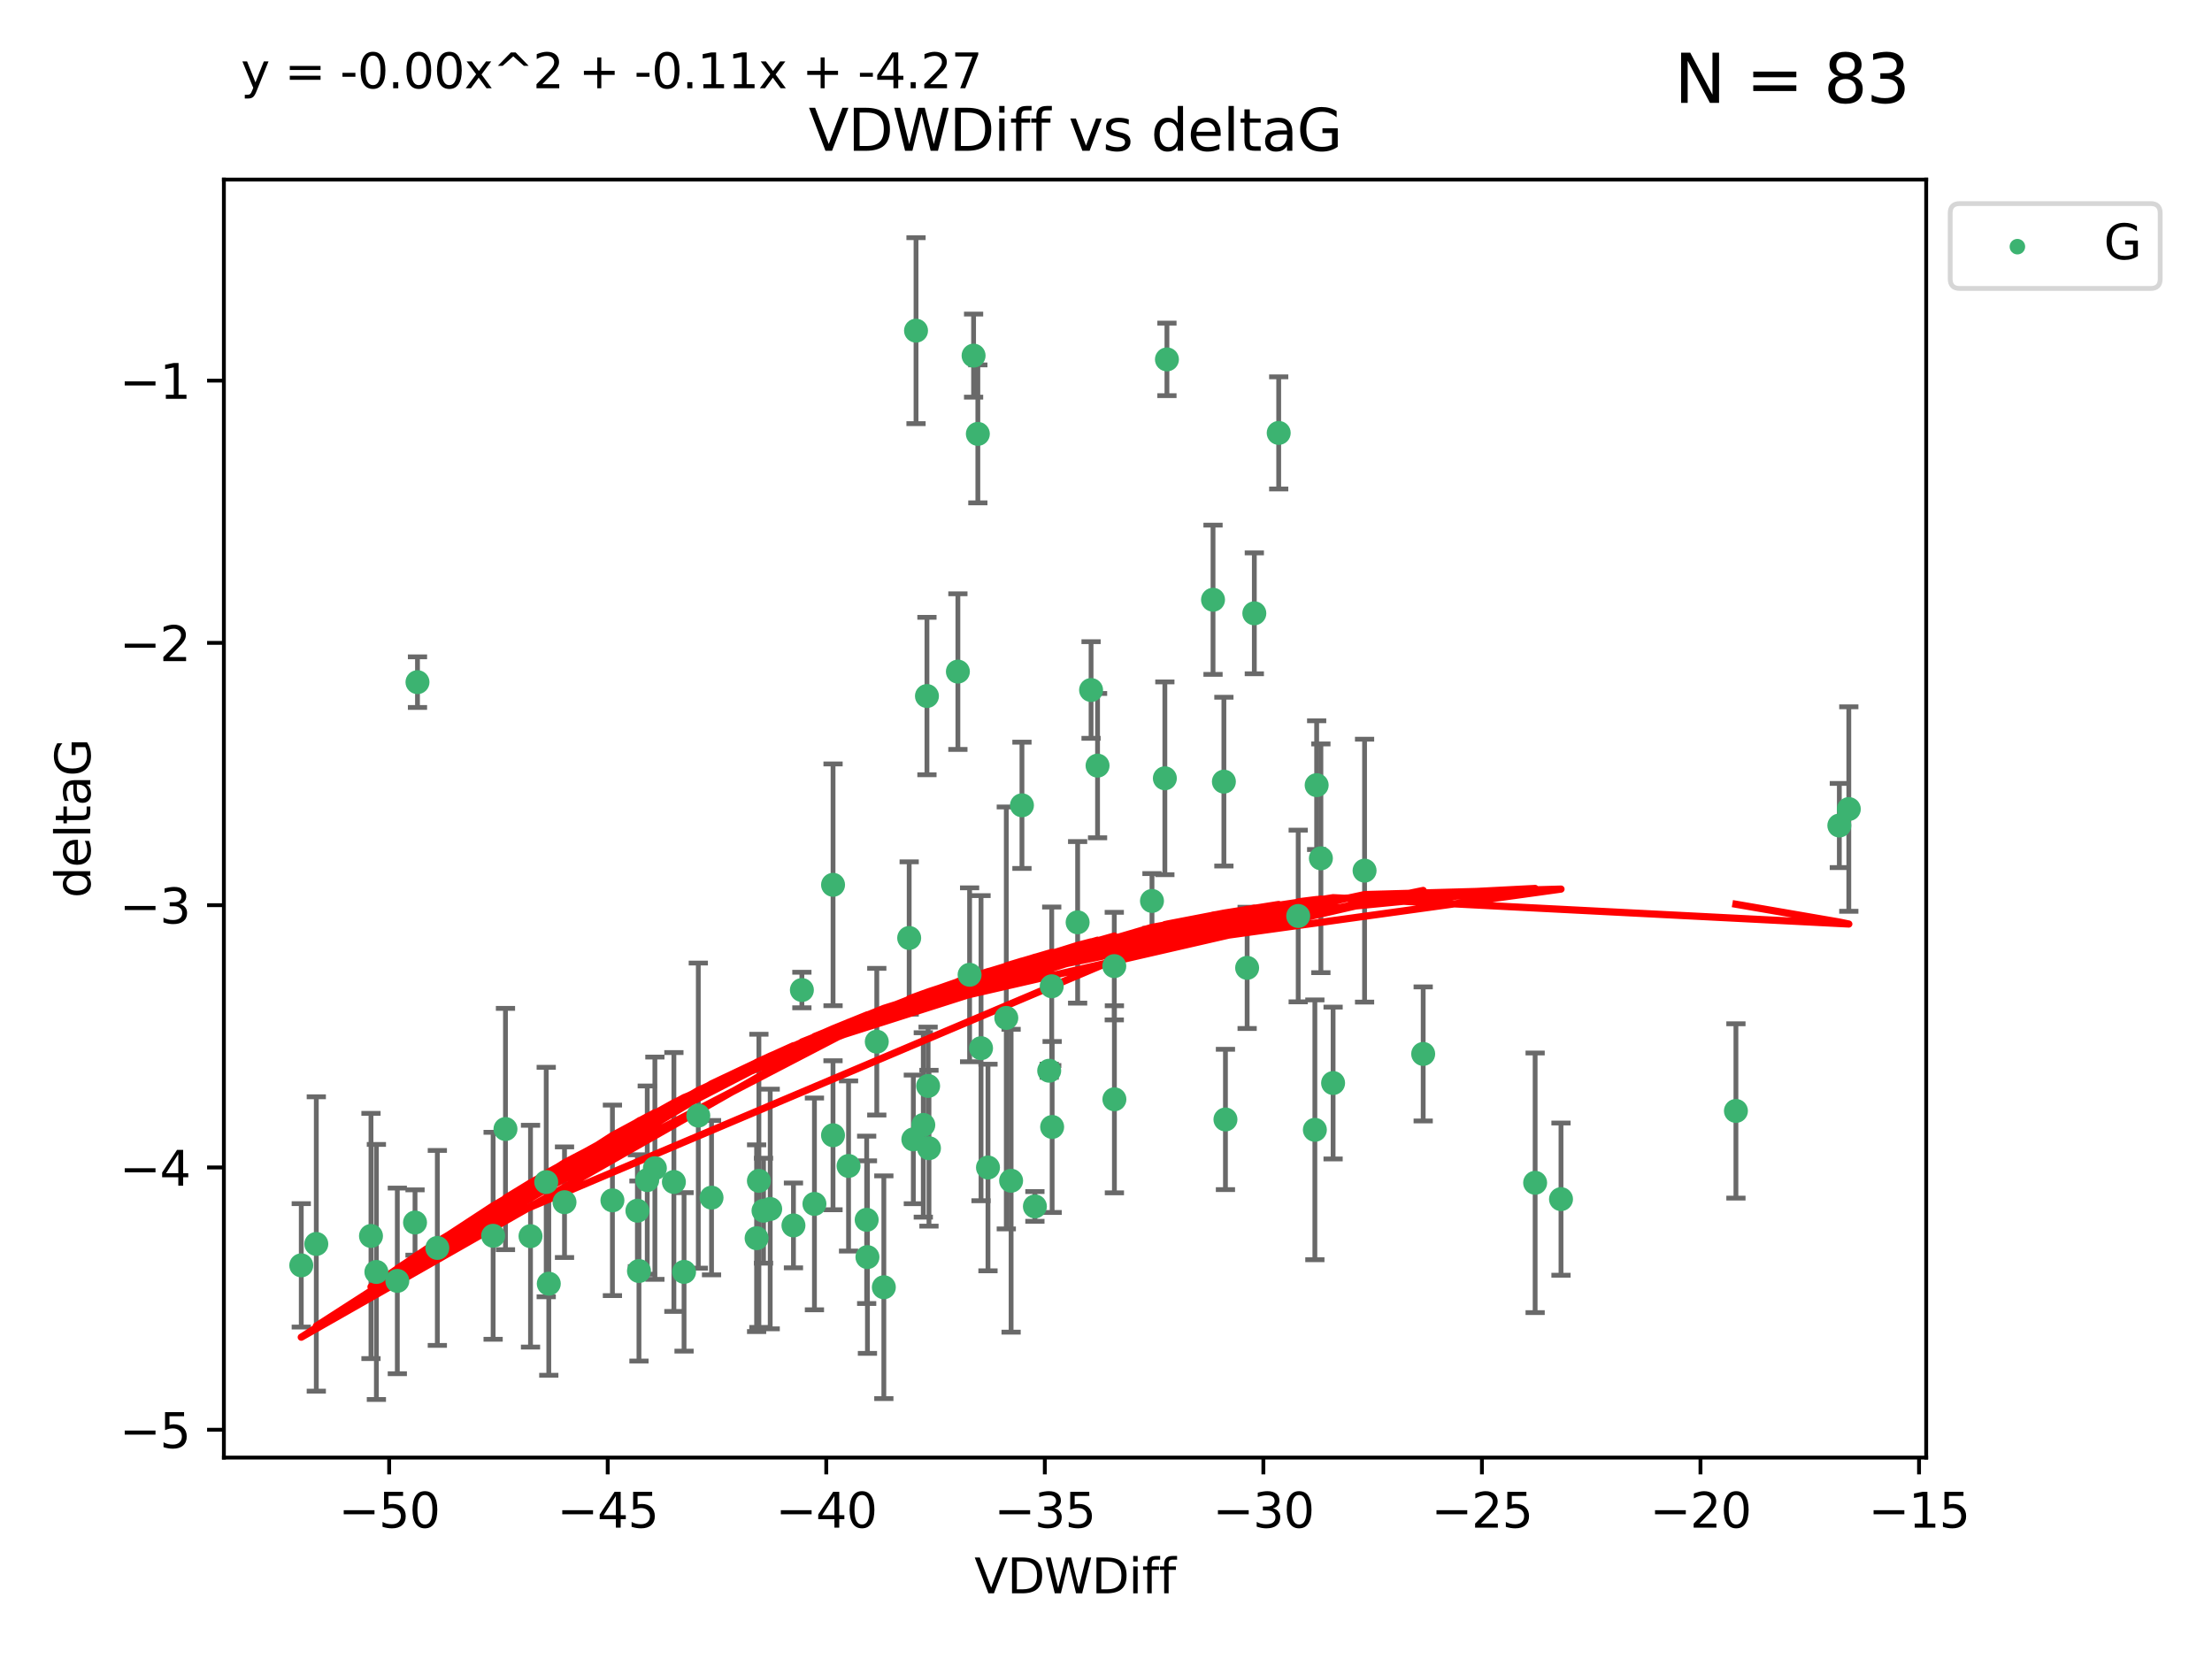 <?xml version="1.0" encoding="utf-8" standalone="no"?>
<!DOCTYPE svg PUBLIC "-//W3C//DTD SVG 1.1//EN"
  "http://www.w3.org/Graphics/SVG/1.1/DTD/svg11.dtd">
<svg xmlns:xlink="http://www.w3.org/1999/xlink" width="460.8pt" height="345.6pt" viewBox="0 0 460.8 345.6" xmlns="http://www.w3.org/2000/svg" version="1.1">
 <defs>
  <style type="text/css">*{stroke-linejoin: round; stroke-linecap: butt}</style>
 </defs>
 <g id="figure_1">
  <g id="patch_1">
   <path d="M 0 345.6 
L 460.8 345.6 
L 460.8 0 
L 0 0 
z
" style="fill: #ffffff"/>
  </g>
  <g id="axes_1">
   <g id="patch_2">
    <path d="M 46.64 303.64 
L 401.26 303.64 
L 401.26 37.411 
L 46.64 37.411 
z
" style="fill: #ffffff"/>
   </g>
   <g id="PathCollection_1">
    <defs>
     <path id="m2ed5bb4cd7" d="M 0 1.118 
C 0.297 1.118 0.581 1 0.791 0.791 
C 1 0.581 1.118 0.297 1.118 0 
C 1.118 -0.297 1 -0.581 0.791 -0.791 
C 0.581 -1 0.297 -1.118 0 -1.118 
C -0.297 -1.118 -0.581 -1 -0.791 -0.791 
C -1 -0.581 -1.118 -0.297 -1.118 0 
C -1.118 0.297 -1 0.581 -0.791 0.791 
C -0.581 1 -0.297 1.118 0 1.118 
z
" style="stroke: #3cb371"/>
    </defs>
    <g clip-path="url(#pdfb651a7e7)">
     <use xlink:href="#m2ed5bb4cd7" x="132.782" y="252.211" style="fill: #3cb371; stroke: #3cb371"/>
     <use xlink:href="#m2ed5bb4cd7" x="78.408" y="264.972" style="fill: #3cb371; stroke: #3cb371"/>
     <use xlink:href="#m2ed5bb4cd7" x="91.105" y="259.965" style="fill: #3cb371; stroke: #3cb371"/>
     <use xlink:href="#m2ed5bb4cd7" x="136.425" y="243.357" style="fill: #3cb371; stroke: #3cb371"/>
     <use xlink:href="#m2ed5bb4cd7" x="127.579" y="250.055" style="fill: #3cb371; stroke: #3cb371"/>
     <use xlink:href="#m2ed5bb4cd7" x="65.891" y="259.141" style="fill: #3cb371; stroke: #3cb371"/>
     <use xlink:href="#m2ed5bb4cd7" x="159.054" y="252.211" style="fill: #3cb371; stroke: #3cb371"/>
     <use xlink:href="#m2ed5bb4cd7" x="180.704" y="261.878" style="fill: #3cb371; stroke: #3cb371"/>
     <use xlink:href="#m2ed5bb4cd7" x="62.759" y="263.595" style="fill: #3cb371; stroke: #3cb371"/>
     <use xlink:href="#m2ed5bb4cd7" x="134.834" y="245.836" style="fill: #3cb371; stroke: #3cb371"/>
     <use xlink:href="#m2ed5bb4cd7" x="133.108" y="264.776" style="fill: #3cb371; stroke: #3cb371"/>
     <use xlink:href="#m2ed5bb4cd7" x="102.727" y="257.437" style="fill: #3cb371; stroke: #3cb371"/>
     <use xlink:href="#m2ed5bb4cd7" x="82.77" y="266.835" style="fill: #3cb371; stroke: #3cb371"/>
     <use xlink:href="#m2ed5bb4cd7" x="145.469" y="232.401" style="fill: #3cb371; stroke: #3cb371"/>
     <use xlink:href="#m2ed5bb4cd7" x="173.531" y="236.494" style="fill: #3cb371; stroke: #3cb371"/>
     <use xlink:href="#m2ed5bb4cd7" x="158.092" y="245.992" style="fill: #3cb371; stroke: #3cb371"/>
     <use xlink:href="#m2ed5bb4cd7" x="117.598" y="250.441" style="fill: #3cb371; stroke: #3cb371"/>
     <use xlink:href="#m2ed5bb4cd7" x="77.283" y="257.476" style="fill: #3cb371; stroke: #3cb371"/>
     <use xlink:href="#m2ed5bb4cd7" x="148.225" y="249.492" style="fill: #3cb371; stroke: #3cb371"/>
     <use xlink:href="#m2ed5bb4cd7" x="160.446" y="251.854" style="fill: #3cb371; stroke: #3cb371"/>
     <use xlink:href="#m2ed5bb4cd7" x="180.544" y="254.111" style="fill: #3cb371; stroke: #3cb371"/>
     <use xlink:href="#m2ed5bb4cd7" x="173.539" y="184.322" style="fill: #3cb371; stroke: #3cb371"/>
     <use xlink:href="#m2ed5bb4cd7" x="105.299" y="235.195" style="fill: #3cb371; stroke: #3cb371"/>
     <use xlink:href="#m2ed5bb4cd7" x="110.516" y="257.518" style="fill: #3cb371; stroke: #3cb371"/>
     <use xlink:href="#m2ed5bb4cd7" x="140.384" y="246.229" style="fill: #3cb371; stroke: #3cb371"/>
     <use xlink:href="#m2ed5bb4cd7" x="165.291" y="255.28" style="fill: #3cb371; stroke: #3cb371"/>
     <use xlink:href="#m2ed5bb4cd7" x="157.616" y="257.942" style="fill: #3cb371; stroke: #3cb371"/>
     <use xlink:href="#m2ed5bb4cd7" x="255.283" y="233.204" style="fill: #3cb371; stroke: #3cb371"/>
     <use xlink:href="#m2ed5bb4cd7" x="86.97" y="142.106" style="fill: #3cb371; stroke: #3cb371"/>
     <use xlink:href="#m2ed5bb4cd7" x="190.825" y="68.883" style="fill: #3cb371; stroke: #3cb371"/>
     <use xlink:href="#m2ed5bb4cd7" x="86.459" y="254.674" style="fill: #3cb371; stroke: #3cb371"/>
     <use xlink:href="#m2ed5bb4cd7" x="113.788" y="246.241" style="fill: #3cb371; stroke: #3cb371"/>
     <use xlink:href="#m2ed5bb4cd7" x="114.323" y="267.416" style="fill: #3cb371; stroke: #3cb371"/>
     <use xlink:href="#m2ed5bb4cd7" x="142.501" y="264.956" style="fill: #3cb371; stroke: #3cb371"/>
     <use xlink:href="#m2ed5bb4cd7" x="219.181" y="234.768" style="fill: #3cb371; stroke: #3cb371"/>
     <use xlink:href="#m2ed5bb4cd7" x="201.986" y="203.065" style="fill: #3cb371; stroke: #3cb371"/>
     <use xlink:href="#m2ed5bb4cd7" x="232.125" y="201.259" style="fill: #3cb371; stroke: #3cb371"/>
     <use xlink:href="#m2ed5bb4cd7" x="203.704" y="90.388" style="fill: #3cb371; stroke: #3cb371"/>
     <use xlink:href="#m2ed5bb4cd7" x="259.801" y="201.623" style="fill: #3cb371; stroke: #3cb371"/>
     <use xlink:href="#m2ed5bb4cd7" x="215.589" y="251.32" style="fill: #3cb371; stroke: #3cb371"/>
     <use xlink:href="#m2ed5bb4cd7" x="193.522" y="239.192" style="fill: #3cb371; stroke: #3cb371"/>
     <use xlink:href="#m2ed5bb4cd7" x="169.662" y="250.798" style="fill: #3cb371; stroke: #3cb371"/>
     <use xlink:href="#m2ed5bb4cd7" x="184.12" y="268.158" style="fill: #3cb371; stroke: #3cb371"/>
     <use xlink:href="#m2ed5bb4cd7" x="232.15" y="229.002" style="fill: #3cb371; stroke: #3cb371"/>
     <use xlink:href="#m2ed5bb4cd7" x="190.265" y="237.354" style="fill: #3cb371; stroke: #3cb371"/>
     <use xlink:href="#m2ed5bb4cd7" x="202.816" y="74.081" style="fill: #3cb371; stroke: #3cb371"/>
     <use xlink:href="#m2ed5bb4cd7" x="205.814" y="243.213" style="fill: #3cb371; stroke: #3cb371"/>
     <use xlink:href="#m2ed5bb4cd7" x="261.299" y="127.765" style="fill: #3cb371; stroke: #3cb371"/>
     <use xlink:href="#m2ed5bb4cd7" x="176.769" y="242.893" style="fill: #3cb371; stroke: #3cb371"/>
     <use xlink:href="#m2ed5bb4cd7" x="296.476" y="219.551" style="fill: #3cb371; stroke: #3cb371"/>
     <use xlink:href="#m2ed5bb4cd7" x="193.342" y="226.223" style="fill: #3cb371; stroke: #3cb371"/>
     <use xlink:href="#m2ed5bb4cd7" x="212.891" y="167.759" style="fill: #3cb371; stroke: #3cb371"/>
     <use xlink:href="#m2ed5bb4cd7" x="209.63" y="212.053" style="fill: #3cb371; stroke: #3cb371"/>
     <use xlink:href="#m2ed5bb4cd7" x="325.185" y="249.8" style="fill: #3cb371; stroke: #3cb371"/>
     <use xlink:href="#m2ed5bb4cd7" x="284.265" y="181.37" style="fill: #3cb371; stroke: #3cb371"/>
     <use xlink:href="#m2ed5bb4cd7" x="199.546" y="139.907" style="fill: #3cb371; stroke: #3cb371"/>
     <use xlink:href="#m2ed5bb4cd7" x="227.29" y="143.742" style="fill: #3cb371; stroke: #3cb371"/>
     <use xlink:href="#m2ed5bb4cd7" x="224.49" y="192.139" style="fill: #3cb371; stroke: #3cb371"/>
     <use xlink:href="#m2ed5bb4cd7" x="193.1" y="144.995" style="fill: #3cb371; stroke: #3cb371"/>
     <use xlink:href="#m2ed5bb4cd7" x="167.047" y="206.24" style="fill: #3cb371; stroke: #3cb371"/>
     <use xlink:href="#m2ed5bb4cd7" x="243.094" y="74.869" style="fill: #3cb371; stroke: #3cb371"/>
     <use xlink:href="#m2ed5bb4cd7" x="254.959" y="162.829" style="fill: #3cb371; stroke: #3cb371"/>
     <use xlink:href="#m2ed5bb4cd7" x="266.378" y="90.185" style="fill: #3cb371; stroke: #3cb371"/>
     <use xlink:href="#m2ed5bb4cd7" x="239.979" y="187.683" style="fill: #3cb371; stroke: #3cb371"/>
     <use xlink:href="#m2ed5bb4cd7" x="189.399" y="195.399" style="fill: #3cb371; stroke: #3cb371"/>
     <use xlink:href="#m2ed5bb4cd7" x="192.34" y="234.344" style="fill: #3cb371; stroke: #3cb371"/>
     <use xlink:href="#m2ed5bb4cd7" x="219.095" y="205.462" style="fill: #3cb371; stroke: #3cb371"/>
     <use xlink:href="#m2ed5bb4cd7" x="204.367" y="218.355" style="fill: #3cb371; stroke: #3cb371"/>
     <use xlink:href="#m2ed5bb4cd7" x="228.642" y="159.494" style="fill: #3cb371; stroke: #3cb371"/>
     <use xlink:href="#m2ed5bb4cd7" x="182.65" y="217.003" style="fill: #3cb371; stroke: #3cb371"/>
     <use xlink:href="#m2ed5bb4cd7" x="218.567" y="223.052" style="fill: #3cb371; stroke: #3cb371"/>
     <use xlink:href="#m2ed5bb4cd7" x="210.632" y="245.969" style="fill: #3cb371; stroke: #3cb371"/>
     <use xlink:href="#m2ed5bb4cd7" x="275.166" y="178.803" style="fill: #3cb371; stroke: #3cb371"/>
     <use xlink:href="#m2ed5bb4cd7" x="252.696" y="124.937" style="fill: #3cb371; stroke: #3cb371"/>
     <use xlink:href="#m2ed5bb4cd7" x="274.284" y="163.562" style="fill: #3cb371; stroke: #3cb371"/>
     <use xlink:href="#m2ed5bb4cd7" x="270.44" y="190.816" style="fill: #3cb371; stroke: #3cb371"/>
     <use xlink:href="#m2ed5bb4cd7" x="273.911" y="235.362" style="fill: #3cb371; stroke: #3cb371"/>
     <use xlink:href="#m2ed5bb4cd7" x="319.797" y="246.397" style="fill: #3cb371; stroke: #3cb371"/>
     <use xlink:href="#m2ed5bb4cd7" x="242.661" y="162.131" style="fill: #3cb371; stroke: #3cb371"/>
     <use xlink:href="#m2ed5bb4cd7" x="277.708" y="225.616" style="fill: #3cb371; stroke: #3cb371"/>
     <use xlink:href="#m2ed5bb4cd7" x="385.141" y="168.539" style="fill: #3cb371; stroke: #3cb371"/>
     <use xlink:href="#m2ed5bb4cd7" x="383.166" y="171.969" style="fill: #3cb371; stroke: #3cb371"/>
     <use xlink:href="#m2ed5bb4cd7" x="361.626" y="231.428" style="fill: #3cb371; stroke: #3cb371"/>
    </g>
   </g>
   <g id="matplotlib.axis_1">
    <g id="xtick_1">
     <g id="line2d_1">
      <defs>
       <path id="mdafee1f9ca" d="M 0 0 
L 0 3.5 
" style="stroke: #000000; stroke-width: 0.8"/>
      </defs>
      <g>
       <use xlink:href="#mdafee1f9ca" x="81.071" y="303.64" style="stroke: #000000; stroke-width: 0.8"/>
      </g>
     </g>
     <g id="text_1">
      <!-- −50 -->
      <g transform="translate(70.519 318.238)scale(0.1 -0.1)">
       <defs>
        <path id="DejaVuSans-2212" d="M 678 2272 
L 4684 2272 
L 4684 1741 
L 678 1741 
L 678 2272 
z
" transform="scale(0.016)"/>
        <path id="DejaVuSans-35" d="M 691 4666 
L 3169 4666 
L 3169 4134 
L 1269 4134 
L 1269 2991 
Q 1406 3038 1543 3061 
Q 1681 3084 1819 3084 
Q 2600 3084 3056 2656 
Q 3513 2228 3513 1497 
Q 3513 744 3044 326 
Q 2575 -91 1722 -91 
Q 1428 -91 1123 -41 
Q 819 9 494 109 
L 494 744 
Q 775 591 1075 516 
Q 1375 441 1709 441 
Q 2250 441 2565 725 
Q 2881 1009 2881 1497 
Q 2881 1984 2565 2268 
Q 2250 2553 1709 2553 
Q 1456 2553 1204 2497 
Q 953 2441 691 2322 
L 691 4666 
z
" transform="scale(0.016)"/>
        <path id="DejaVuSans-30" d="M 2034 4250 
Q 1547 4250 1301 3770 
Q 1056 3291 1056 2328 
Q 1056 1369 1301 889 
Q 1547 409 2034 409 
Q 2525 409 2770 889 
Q 3016 1369 3016 2328 
Q 3016 3291 2770 3770 
Q 2525 4250 2034 4250 
z
M 2034 4750 
Q 2819 4750 3233 4129 
Q 3647 3509 3647 2328 
Q 3647 1150 3233 529 
Q 2819 -91 2034 -91 
Q 1250 -91 836 529 
Q 422 1150 422 2328 
Q 422 3509 836 4129 
Q 1250 4750 2034 4750 
z
" transform="scale(0.016)"/>
       </defs>
       <use xlink:href="#DejaVuSans-2212"/>
       <use xlink:href="#DejaVuSans-35" x="83.789"/>
       <use xlink:href="#DejaVuSans-30" x="147.412"/>
      </g>
     </g>
    </g>
    <g id="xtick_2">
     <g id="line2d_2">
      <g>
       <use xlink:href="#mdafee1f9ca" x="126.6" y="303.64" style="stroke: #000000; stroke-width: 0.8"/>
      </g>
     </g>
     <g id="text_2">
      <!-- −45 -->
      <g transform="translate(116.047 318.238)scale(0.1 -0.1)">
       <defs>
        <path id="DejaVuSans-34" d="M 2419 4116 
L 825 1625 
L 2419 1625 
L 2419 4116 
z
M 2253 4666 
L 3047 4666 
L 3047 1625 
L 3713 1625 
L 3713 1100 
L 3047 1100 
L 3047 0 
L 2419 0 
L 2419 1100 
L 313 1100 
L 313 1709 
L 2253 4666 
z
" transform="scale(0.016)"/>
       </defs>
       <use xlink:href="#DejaVuSans-2212"/>
       <use xlink:href="#DejaVuSans-34" x="83.789"/>
       <use xlink:href="#DejaVuSans-35" x="147.412"/>
      </g>
     </g>
    </g>
    <g id="xtick_3">
     <g id="line2d_3">
      <g>
       <use xlink:href="#mdafee1f9ca" x="172.128" y="303.64" style="stroke: #000000; stroke-width: 0.8"/>
      </g>
     </g>
     <g id="text_3">
      <!-- −40 -->
      <g transform="translate(161.576 318.238)scale(0.1 -0.1)">
       <use xlink:href="#DejaVuSans-2212"/>
       <use xlink:href="#DejaVuSans-34" x="83.789"/>
       <use xlink:href="#DejaVuSans-30" x="147.412"/>
      </g>
     </g>
    </g>
    <g id="xtick_4">
     <g id="line2d_4">
      <g>
       <use xlink:href="#mdafee1f9ca" x="217.656" y="303.64" style="stroke: #000000; stroke-width: 0.8"/>
      </g>
     </g>
     <g id="text_4">
      <!-- −35 -->
      <g transform="translate(207.104 318.238)scale(0.1 -0.1)">
       <defs>
        <path id="DejaVuSans-33" d="M 2597 2516 
Q 3050 2419 3304 2112 
Q 3559 1806 3559 1356 
Q 3559 666 3084 287 
Q 2609 -91 1734 -91 
Q 1441 -91 1130 -33 
Q 819 25 488 141 
L 488 750 
Q 750 597 1062 519 
Q 1375 441 1716 441 
Q 2309 441 2620 675 
Q 2931 909 2931 1356 
Q 2931 1769 2642 2001 
Q 2353 2234 1838 2234 
L 1294 2234 
L 1294 2753 
L 1863 2753 
Q 2328 2753 2575 2939 
Q 2822 3125 2822 3475 
Q 2822 3834 2567 4026 
Q 2313 4219 1838 4219 
Q 1578 4219 1281 4162 
Q 984 4106 628 3988 
L 628 4550 
Q 988 4650 1302 4700 
Q 1616 4750 1894 4750 
Q 2613 4750 3031 4423 
Q 3450 4097 3450 3541 
Q 3450 3153 3228 2886 
Q 3006 2619 2597 2516 
z
" transform="scale(0.016)"/>
       </defs>
       <use xlink:href="#DejaVuSans-2212"/>
       <use xlink:href="#DejaVuSans-33" x="83.789"/>
       <use xlink:href="#DejaVuSans-35" x="147.412"/>
      </g>
     </g>
    </g>
    <g id="xtick_5">
     <g id="line2d_5">
      <g>
       <use xlink:href="#mdafee1f9ca" x="263.184" y="303.64" style="stroke: #000000; stroke-width: 0.8"/>
      </g>
     </g>
     <g id="text_5">
      <!-- −30 -->
      <g transform="translate(252.632 318.238)scale(0.1 -0.1)">
       <use xlink:href="#DejaVuSans-2212"/>
       <use xlink:href="#DejaVuSans-33" x="83.789"/>
       <use xlink:href="#DejaVuSans-30" x="147.412"/>
      </g>
     </g>
    </g>
    <g id="xtick_6">
     <g id="line2d_6">
      <g>
       <use xlink:href="#mdafee1f9ca" x="308.713" y="303.64" style="stroke: #000000; stroke-width: 0.8"/>
      </g>
     </g>
     <g id="text_6">
      <!-- −25 -->
      <g transform="translate(298.16 318.238)scale(0.1 -0.1)">
       <defs>
        <path id="DejaVuSans-32" d="M 1228 531 
L 3431 531 
L 3431 0 
L 469 0 
L 469 531 
Q 828 903 1448 1529 
Q 2069 2156 2228 2338 
Q 2531 2678 2651 2914 
Q 2772 3150 2772 3378 
Q 2772 3750 2511 3984 
Q 2250 4219 1831 4219 
Q 1534 4219 1204 4116 
Q 875 4013 500 3803 
L 500 4441 
Q 881 4594 1212 4672 
Q 1544 4750 1819 4750 
Q 2544 4750 2975 4387 
Q 3406 4025 3406 3419 
Q 3406 3131 3298 2873 
Q 3191 2616 2906 2266 
Q 2828 2175 2409 1742 
Q 1991 1309 1228 531 
z
" transform="scale(0.016)"/>
       </defs>
       <use xlink:href="#DejaVuSans-2212"/>
       <use xlink:href="#DejaVuSans-32" x="83.789"/>
       <use xlink:href="#DejaVuSans-35" x="147.412"/>
      </g>
     </g>
    </g>
    <g id="xtick_7">
     <g id="line2d_7">
      <g>
       <use xlink:href="#mdafee1f9ca" x="354.241" y="303.64" style="stroke: #000000; stroke-width: 0.8"/>
      </g>
     </g>
     <g id="text_7">
      <!-- −20 -->
      <g transform="translate(343.689 318.238)scale(0.1 -0.1)">
       <use xlink:href="#DejaVuSans-2212"/>
       <use xlink:href="#DejaVuSans-32" x="83.789"/>
       <use xlink:href="#DejaVuSans-30" x="147.412"/>
      </g>
     </g>
    </g>
    <g id="xtick_8">
     <g id="line2d_8">
      <g>
       <use xlink:href="#mdafee1f9ca" x="399.769" y="303.64" style="stroke: #000000; stroke-width: 0.8"/>
      </g>
     </g>
     <g id="text_8">
      <!-- −15 -->
      <g transform="translate(389.217 318.238)scale(0.1 -0.1)">
       <defs>
        <path id="DejaVuSans-31" d="M 794 531 
L 1825 531 
L 1825 4091 
L 703 3866 
L 703 4441 
L 1819 4666 
L 2450 4666 
L 2450 531 
L 3481 531 
L 3481 0 
L 794 0 
L 794 531 
z
" transform="scale(0.016)"/>
       </defs>
       <use xlink:href="#DejaVuSans-2212"/>
       <use xlink:href="#DejaVuSans-31" x="83.789"/>
       <use xlink:href="#DejaVuSans-35" x="147.412"/>
      </g>
     </g>
    </g>
    <g id="text_9">
     <!-- VDWDiff -->
     <g transform="translate(202.977 331.917)scale(0.1 -0.1)">
      <defs>
       <path id="DejaVuSans-56" d="M 1831 0 
L 50 4666 
L 709 4666 
L 2188 738 
L 3669 4666 
L 4325 4666 
L 2547 0 
L 1831 0 
z
" transform="scale(0.016)"/>
       <path id="DejaVuSans-44" d="M 1259 4147 
L 1259 519 
L 2022 519 
Q 2988 519 3436 956 
Q 3884 1394 3884 2338 
Q 3884 3275 3436 3711 
Q 2988 4147 2022 4147 
L 1259 4147 
z
M 628 4666 
L 1925 4666 
Q 3281 4666 3915 4102 
Q 4550 3538 4550 2338 
Q 4550 1131 3912 565 
Q 3275 0 1925 0 
L 628 0 
L 628 4666 
z
" transform="scale(0.016)"/>
       <path id="DejaVuSans-57" d="M 213 4666 
L 850 4666 
L 1831 722 
L 2809 4666 
L 3519 4666 
L 4500 722 
L 5478 4666 
L 6119 4666 
L 4947 0 
L 4153 0 
L 3169 4050 
L 2175 0 
L 1381 0 
L 213 4666 
z
" transform="scale(0.016)"/>
       <path id="DejaVuSans-69" d="M 603 3500 
L 1178 3500 
L 1178 0 
L 603 0 
L 603 3500 
z
M 603 4863 
L 1178 4863 
L 1178 4134 
L 603 4134 
L 603 4863 
z
" transform="scale(0.016)"/>
       <path id="DejaVuSans-66" d="M 2375 4863 
L 2375 4384 
L 1825 4384 
Q 1516 4384 1395 4259 
Q 1275 4134 1275 3809 
L 1275 3500 
L 2222 3500 
L 2222 3053 
L 1275 3053 
L 1275 0 
L 697 0 
L 697 3053 
L 147 3053 
L 147 3500 
L 697 3500 
L 697 3744 
Q 697 4328 969 4595 
Q 1241 4863 1831 4863 
L 2375 4863 
z
" transform="scale(0.016)"/>
      </defs>
      <use xlink:href="#DejaVuSans-56"/>
      <use xlink:href="#DejaVuSans-44" x="68.408"/>
      <use xlink:href="#DejaVuSans-57" x="145.41"/>
      <use xlink:href="#DejaVuSans-44" x="244.287"/>
      <use xlink:href="#DejaVuSans-69" x="321.289"/>
      <use xlink:href="#DejaVuSans-66" x="349.072"/>
      <use xlink:href="#DejaVuSans-66" x="384.277"/>
     </g>
    </g>
   </g>
   <g id="matplotlib.axis_2">
    <g id="ytick_1">
     <g id="line2d_9">
      <defs>
       <path id="mb91debd865" d="M 0 0 
L -3.5 0 
" style="stroke: #000000; stroke-width: 0.8"/>
      </defs>
      <g>
       <use xlink:href="#mb91debd865" x="46.64" y="297.844" style="stroke: #000000; stroke-width: 0.8"/>
      </g>
     </g>
     <g id="text_10">
      <!-- −5 -->
      <g transform="translate(24.898 301.643)scale(0.1 -0.1)">
       <use xlink:href="#DejaVuSans-2212"/>
       <use xlink:href="#DejaVuSans-35" x="83.789"/>
      </g>
     </g>
    </g>
    <g id="ytick_2">
     <g id="line2d_10">
      <g>
       <use xlink:href="#mb91debd865" x="46.64" y="243.204" style="stroke: #000000; stroke-width: 0.8"/>
      </g>
     </g>
     <g id="text_11">
      <!-- −4 -->
      <g transform="translate(24.898 247.003)scale(0.1 -0.1)">
       <use xlink:href="#DejaVuSans-2212"/>
       <use xlink:href="#DejaVuSans-34" x="83.789"/>
      </g>
     </g>
    </g>
    <g id="ytick_3">
     <g id="line2d_11">
      <g>
       <use xlink:href="#mb91debd865" x="46.64" y="188.564" style="stroke: #000000; stroke-width: 0.8"/>
      </g>
     </g>
     <g id="text_12">
      <!-- −3 -->
      <g transform="translate(24.898 192.364)scale(0.1 -0.1)">
       <use xlink:href="#DejaVuSans-2212"/>
       <use xlink:href="#DejaVuSans-33" x="83.789"/>
      </g>
     </g>
    </g>
    <g id="ytick_4">
     <g id="line2d_12">
      <g>
       <use xlink:href="#mb91debd865" x="46.64" y="133.924" style="stroke: #000000; stroke-width: 0.8"/>
      </g>
     </g>
     <g id="text_13">
      <!-- −2 -->
      <g transform="translate(24.898 137.724)scale(0.1 -0.1)">
       <use xlink:href="#DejaVuSans-2212"/>
       <use xlink:href="#DejaVuSans-32" x="83.789"/>
      </g>
     </g>
    </g>
    <g id="ytick_5">
     <g id="line2d_13">
      <g>
       <use xlink:href="#mb91debd865" x="46.64" y="79.284" style="stroke: #000000; stroke-width: 0.8"/>
      </g>
     </g>
     <g id="text_14">
      <!-- −1 -->
      <g transform="translate(24.898 83.084)scale(0.1 -0.1)">
       <use xlink:href="#DejaVuSans-2212"/>
       <use xlink:href="#DejaVuSans-31" x="83.789"/>
      </g>
     </g>
    </g>
    <g id="text_15">
     <!-- deltaG -->
     <g transform="translate(18.818 187.064)rotate(-90)scale(0.1 -0.1)">
      <defs>
       <path id="DejaVuSans-64" d="M 2906 2969 
L 2906 4863 
L 3481 4863 
L 3481 0 
L 2906 0 
L 2906 525 
Q 2725 213 2448 61 
Q 2172 -91 1784 -91 
Q 1150 -91 751 415 
Q 353 922 353 1747 
Q 353 2572 751 3078 
Q 1150 3584 1784 3584 
Q 2172 3584 2448 3432 
Q 2725 3281 2906 2969 
z
M 947 1747 
Q 947 1113 1208 752 
Q 1469 391 1925 391 
Q 2381 391 2643 752 
Q 2906 1113 2906 1747 
Q 2906 2381 2643 2742 
Q 2381 3103 1925 3103 
Q 1469 3103 1208 2742 
Q 947 2381 947 1747 
z
" transform="scale(0.016)"/>
       <path id="DejaVuSans-65" d="M 3597 1894 
L 3597 1613 
L 953 1613 
Q 991 1019 1311 708 
Q 1631 397 2203 397 
Q 2534 397 2845 478 
Q 3156 559 3463 722 
L 3463 178 
Q 3153 47 2828 -22 
Q 2503 -91 2169 -91 
Q 1331 -91 842 396 
Q 353 884 353 1716 
Q 353 2575 817 3079 
Q 1281 3584 2069 3584 
Q 2775 3584 3186 3129 
Q 3597 2675 3597 1894 
z
M 3022 2063 
Q 3016 2534 2758 2815 
Q 2500 3097 2075 3097 
Q 1594 3097 1305 2825 
Q 1016 2553 972 2059 
L 3022 2063 
z
" transform="scale(0.016)"/>
       <path id="DejaVuSans-6c" d="M 603 4863 
L 1178 4863 
L 1178 0 
L 603 0 
L 603 4863 
z
" transform="scale(0.016)"/>
       <path id="DejaVuSans-74" d="M 1172 4494 
L 1172 3500 
L 2356 3500 
L 2356 3053 
L 1172 3053 
L 1172 1153 
Q 1172 725 1289 603 
Q 1406 481 1766 481 
L 2356 481 
L 2356 0 
L 1766 0 
Q 1100 0 847 248 
Q 594 497 594 1153 
L 594 3053 
L 172 3053 
L 172 3500 
L 594 3500 
L 594 4494 
L 1172 4494 
z
" transform="scale(0.016)"/>
       <path id="DejaVuSans-61" d="M 2194 1759 
Q 1497 1759 1228 1600 
Q 959 1441 959 1056 
Q 959 750 1161 570 
Q 1363 391 1709 391 
Q 2188 391 2477 730 
Q 2766 1069 2766 1631 
L 2766 1759 
L 2194 1759 
z
M 3341 1997 
L 3341 0 
L 2766 0 
L 2766 531 
Q 2569 213 2275 61 
Q 1981 -91 1556 -91 
Q 1019 -91 701 211 
Q 384 513 384 1019 
Q 384 1609 779 1909 
Q 1175 2209 1959 2209 
L 2766 2209 
L 2766 2266 
Q 2766 2663 2505 2880 
Q 2244 3097 1772 3097 
Q 1472 3097 1187 3025 
Q 903 2953 641 2809 
L 641 3341 
Q 956 3463 1253 3523 
Q 1550 3584 1831 3584 
Q 2591 3584 2966 3190 
Q 3341 2797 3341 1997 
z
" transform="scale(0.016)"/>
       <path id="DejaVuSans-47" d="M 3809 666 
L 3809 1919 
L 2778 1919 
L 2778 2438 
L 4434 2438 
L 4434 434 
Q 4069 175 3628 42 
Q 3188 -91 2688 -91 
Q 1594 -91 976 548 
Q 359 1188 359 2328 
Q 359 3472 976 4111 
Q 1594 4750 2688 4750 
Q 3144 4750 3555 4637 
Q 3966 4525 4313 4306 
L 4313 3634 
Q 3963 3931 3569 4081 
Q 3175 4231 2741 4231 
Q 1884 4231 1454 3753 
Q 1025 3275 1025 2328 
Q 1025 1384 1454 906 
Q 1884 428 2741 428 
Q 3075 428 3337 486 
Q 3600 544 3809 666 
z
" transform="scale(0.016)"/>
      </defs>
      <use xlink:href="#DejaVuSans-64"/>
      <use xlink:href="#DejaVuSans-65" x="63.477"/>
      <use xlink:href="#DejaVuSans-6c" x="125"/>
      <use xlink:href="#DejaVuSans-74" x="152.783"/>
      <use xlink:href="#DejaVuSans-61" x="191.992"/>
      <use xlink:href="#DejaVuSans-47" x="253.271"/>
     </g>
    </g>
   </g>
   <g id="LineCollection_1">
    <path d="M 132.782 263.861 
L 132.782 240.561 
" clip-path="url(#pdfb651a7e7)" style="fill: none; stroke: #696969"/>
    <path d="M 78.408 291.539 
L 78.408 238.405 
" clip-path="url(#pdfb651a7e7)" style="fill: none; stroke: #696969"/>
    <path d="M 91.105 280.272 
L 91.105 239.658 
" clip-path="url(#pdfb651a7e7)" style="fill: none; stroke: #696969"/>
    <path d="M 136.425 266.51 
L 136.425 220.204 
" clip-path="url(#pdfb651a7e7)" style="fill: none; stroke: #696969"/>
    <path d="M 127.579 269.901 
L 127.579 230.209 
" clip-path="url(#pdfb651a7e7)" style="fill: none; stroke: #696969"/>
    <path d="M 65.891 289.801 
L 65.891 228.482 
" clip-path="url(#pdfb651a7e7)" style="fill: none; stroke: #696969"/>
    <path d="M 159.054 263.143 
L 159.054 241.28 
" clip-path="url(#pdfb651a7e7)" style="fill: none; stroke: #696969"/>
    <path d="M 180.704 281.932 
L 180.704 241.825 
" clip-path="url(#pdfb651a7e7)" style="fill: none; stroke: #696969"/>
    <path d="M 62.759 276.447 
L 62.759 250.742 
" clip-path="url(#pdfb651a7e7)" style="fill: none; stroke: #696969"/>
    <path d="M 134.834 265.441 
L 134.834 226.232 
" clip-path="url(#pdfb651a7e7)" style="fill: none; stroke: #696969"/>
    <path d="M 133.108 283.526 
L 133.108 246.025 
" clip-path="url(#pdfb651a7e7)" style="fill: none; stroke: #696969"/>
    <path d="M 102.727 278.993 
L 102.727 235.88 
" clip-path="url(#pdfb651a7e7)" style="fill: none; stroke: #696969"/>
    <path d="M 82.77 286.172 
L 82.77 247.499 
" clip-path="url(#pdfb651a7e7)" style="fill: none; stroke: #696969"/>
    <path d="M 145.469 264.182 
L 145.469 200.62 
" clip-path="url(#pdfb651a7e7)" style="fill: none; stroke: #696969"/>
    <path d="M 173.531 252.013 
L 173.531 220.976 
" clip-path="url(#pdfb651a7e7)" style="fill: none; stroke: #696969"/>
    <path d="M 158.092 276.528 
L 158.092 215.456 
" clip-path="url(#pdfb651a7e7)" style="fill: none; stroke: #696969"/>
    <path d="M 117.598 261.962 
L 117.598 238.92 
" clip-path="url(#pdfb651a7e7)" style="fill: none; stroke: #696969"/>
    <path d="M 77.283 283.018 
L 77.283 231.934 
" clip-path="url(#pdfb651a7e7)" style="fill: none; stroke: #696969"/>
    <path d="M 148.225 265.571 
L 148.225 233.414 
" clip-path="url(#pdfb651a7e7)" style="fill: none; stroke: #696969"/>
    <path d="M 160.446 276.82 
L 160.446 226.888 
" clip-path="url(#pdfb651a7e7)" style="fill: none; stroke: #696969"/>
    <path d="M 180.544 271.544 
L 180.544 236.678 
" clip-path="url(#pdfb651a7e7)" style="fill: none; stroke: #696969"/>
    <path d="M 173.539 209.504 
L 173.539 159.14 
" clip-path="url(#pdfb651a7e7)" style="fill: none; stroke: #696969"/>
    <path d="M 105.299 260.326 
L 105.299 210.065 
" clip-path="url(#pdfb651a7e7)" style="fill: none; stroke: #696969"/>
    <path d="M 110.516 280.619 
L 110.516 234.417 
" clip-path="url(#pdfb651a7e7)" style="fill: none; stroke: #696969"/>
    <path d="M 140.384 273.192 
L 140.384 219.267 
" clip-path="url(#pdfb651a7e7)" style="fill: none; stroke: #696969"/>
    <path d="M 165.291 264.116 
L 165.291 246.445 
" clip-path="url(#pdfb651a7e7)" style="fill: none; stroke: #696969"/>
    <path d="M 157.616 277.391 
L 157.616 238.493 
" clip-path="url(#pdfb651a7e7)" style="fill: none; stroke: #696969"/>
    <path d="M 255.283 247.82 
L 255.283 218.588 
" clip-path="url(#pdfb651a7e7)" style="fill: none; stroke: #696969"/>
    <path d="M 86.97 147.375 
L 86.97 136.837 
" clip-path="url(#pdfb651a7e7)" style="fill: none; stroke: #696969"/>
    <path d="M 190.825 88.254 
L 190.825 49.513 
" clip-path="url(#pdfb651a7e7)" style="fill: none; stroke: #696969"/>
    <path d="M 86.459 261.477 
L 86.459 247.87 
" clip-path="url(#pdfb651a7e7)" style="fill: none; stroke: #696969"/>
    <path d="M 113.788 270.142 
L 113.788 222.34 
" clip-path="url(#pdfb651a7e7)" style="fill: none; stroke: #696969"/>
    <path d="M 114.323 286.492 
L 114.323 248.339 
" clip-path="url(#pdfb651a7e7)" style="fill: none; stroke: #696969"/>
    <path d="M 142.501 281.463 
L 142.501 248.45 
" clip-path="url(#pdfb651a7e7)" style="fill: none; stroke: #696969"/>
    <path d="M 219.181 252.578 
L 219.181 216.959 
" clip-path="url(#pdfb651a7e7)" style="fill: none; stroke: #696969"/>
    <path d="M 201.986 221.176 
L 201.986 184.954 
" clip-path="url(#pdfb651a7e7)" style="fill: none; stroke: #696969"/>
    <path d="M 232.125 212.466 
L 232.125 190.051 
" clip-path="url(#pdfb651a7e7)" style="fill: none; stroke: #696969"/>
    <path d="M 203.704 104.757 
L 203.704 76.018 
" clip-path="url(#pdfb651a7e7)" style="fill: none; stroke: #696969"/>
    <path d="M 259.801 214.253 
L 259.801 188.993 
" clip-path="url(#pdfb651a7e7)" style="fill: none; stroke: #696969"/>
    <path d="M 215.589 254.415 
L 215.589 248.226 
" clip-path="url(#pdfb651a7e7)" style="fill: none; stroke: #696969"/>
    <path d="M 193.522 255.426 
L 193.522 222.957 
" clip-path="url(#pdfb651a7e7)" style="fill: none; stroke: #696969"/>
    <path d="M 169.662 272.857 
L 169.662 228.74 
" clip-path="url(#pdfb651a7e7)" style="fill: none; stroke: #696969"/>
    <path d="M 184.12 291.357 
L 184.12 244.958 
" clip-path="url(#pdfb651a7e7)" style="fill: none; stroke: #696969"/>
    <path d="M 232.15 248.489 
L 232.15 209.516 
" clip-path="url(#pdfb651a7e7)" style="fill: none; stroke: #696969"/>
    <path d="M 190.265 250.753 
L 190.265 223.954 
" clip-path="url(#pdfb651a7e7)" style="fill: none; stroke: #696969"/>
    <path d="M 202.816 82.737 
L 202.816 65.426 
" clip-path="url(#pdfb651a7e7)" style="fill: none; stroke: #696969"/>
    <path d="M 205.814 264.733 
L 205.814 221.693 
" clip-path="url(#pdfb651a7e7)" style="fill: none; stroke: #696969"/>
    <path d="M 261.299 140.357 
L 261.299 115.174 
" clip-path="url(#pdfb651a7e7)" style="fill: none; stroke: #696969"/>
    <path d="M 176.769 260.618 
L 176.769 225.168 
" clip-path="url(#pdfb651a7e7)" style="fill: none; stroke: #696969"/>
    <path d="M 296.476 233.511 
L 296.476 205.59 
" clip-path="url(#pdfb651a7e7)" style="fill: none; stroke: #696969"/>
    <path d="M 193.342 238.478 
L 193.342 213.969 
" clip-path="url(#pdfb651a7e7)" style="fill: none; stroke: #696969"/>
    <path d="M 212.891 180.911 
L 212.891 154.608 
" clip-path="url(#pdfb651a7e7)" style="fill: none; stroke: #696969"/>
    <path d="M 209.63 256.001 
L 209.63 168.105 
" clip-path="url(#pdfb651a7e7)" style="fill: none; stroke: #696969"/>
    <path d="M 325.185 265.656 
L 325.185 233.944 
" clip-path="url(#pdfb651a7e7)" style="fill: none; stroke: #696969"/>
    <path d="M 284.265 208.753 
L 284.265 153.986 
" clip-path="url(#pdfb651a7e7)" style="fill: none; stroke: #696969"/>
    <path d="M 199.546 156.119 
L 199.546 123.695 
" clip-path="url(#pdfb651a7e7)" style="fill: none; stroke: #696969"/>
    <path d="M 227.29 153.804 
L 227.29 133.679 
" clip-path="url(#pdfb651a7e7)" style="fill: none; stroke: #696969"/>
    <path d="M 224.49 208.968 
L 224.49 175.311 
" clip-path="url(#pdfb651a7e7)" style="fill: none; stroke: #696969"/>
    <path d="M 193.1 161.393 
L 193.1 128.598 
" clip-path="url(#pdfb651a7e7)" style="fill: none; stroke: #696969"/>
    <path d="M 167.047 209.94 
L 167.047 202.541 
" clip-path="url(#pdfb651a7e7)" style="fill: none; stroke: #696969"/>
    <path d="M 243.094 82.423 
L 243.094 67.315 
" clip-path="url(#pdfb651a7e7)" style="fill: none; stroke: #696969"/>
    <path d="M 254.959 180.409 
L 254.959 145.249 
" clip-path="url(#pdfb651a7e7)" style="fill: none; stroke: #696969"/>
    <path d="M 266.378 101.864 
L 266.378 78.505 
" clip-path="url(#pdfb651a7e7)" style="fill: none; stroke: #696969"/>
    <path d="M 239.979 193.382 
L 239.979 181.984 
" clip-path="url(#pdfb651a7e7)" style="fill: none; stroke: #696969"/>
    <path d="M 189.399 211.267 
L 189.399 179.53 
" clip-path="url(#pdfb651a7e7)" style="fill: none; stroke: #696969"/>
    <path d="M 192.34 253.55 
L 192.34 215.138 
" clip-path="url(#pdfb651a7e7)" style="fill: none; stroke: #696969"/>
    <path d="M 219.095 221.971 
L 219.095 188.953 
" clip-path="url(#pdfb651a7e7)" style="fill: none; stroke: #696969"/>
    <path d="M 204.367 250.134 
L 204.367 186.577 
" clip-path="url(#pdfb651a7e7)" style="fill: none; stroke: #696969"/>
    <path d="M 228.642 174.525 
L 228.642 144.462 
" clip-path="url(#pdfb651a7e7)" style="fill: none; stroke: #696969"/>
    <path d="M 182.65 232.281 
L 182.65 201.724 
" clip-path="url(#pdfb651a7e7)" style="fill: none; stroke: #696969"/>
    <path d="M 218.567 224.416 
L 218.567 221.688 
" clip-path="url(#pdfb651a7e7)" style="fill: none; stroke: #696969"/>
    <path d="M 210.632 277.514 
L 210.632 214.423 
" clip-path="url(#pdfb651a7e7)" style="fill: none; stroke: #696969"/>
    <path d="M 275.166 202.627 
L 275.166 154.978 
" clip-path="url(#pdfb651a7e7)" style="fill: none; stroke: #696969"/>
    <path d="M 252.696 140.481 
L 252.696 109.392 
" clip-path="url(#pdfb651a7e7)" style="fill: none; stroke: #696969"/>
    <path d="M 274.284 176.973 
L 274.284 150.151 
" clip-path="url(#pdfb651a7e7)" style="fill: none; stroke: #696969"/>
    <path d="M 270.44 208.701 
L 270.44 172.931 
" clip-path="url(#pdfb651a7e7)" style="fill: none; stroke: #696969"/>
    <path d="M 273.911 262.421 
L 273.911 208.303 
" clip-path="url(#pdfb651a7e7)" style="fill: none; stroke: #696969"/>
    <path d="M 319.797 273.437 
L 319.797 219.357 
" clip-path="url(#pdfb651a7e7)" style="fill: none; stroke: #696969"/>
    <path d="M 242.661 182.209 
L 242.661 142.054 
" clip-path="url(#pdfb651a7e7)" style="fill: none; stroke: #696969"/>
    <path d="M 277.708 241.429 
L 277.708 209.803 
" clip-path="url(#pdfb651a7e7)" style="fill: none; stroke: #696969"/>
    <path d="M 385.141 189.837 
L 385.141 147.241 
" clip-path="url(#pdfb651a7e7)" style="fill: none; stroke: #696969"/>
    <path d="M 383.166 180.734 
L 383.166 163.205 
" clip-path="url(#pdfb651a7e7)" style="fill: none; stroke: #696969"/>
    <path d="M 361.626 249.586 
L 361.626 213.27 
" clip-path="url(#pdfb651a7e7)" style="fill: none; stroke: #696969"/>
   </g>
   <g id="line2d_14">
    <defs>
     <path id="m320d8bd54f" d="M 2 0 
L -2 -0 
" style="stroke: #696969"/>
    </defs>
    <g clip-path="url(#pdfb651a7e7)">
     <use xlink:href="#m320d8bd54f" x="132.782" y="263.861" style="fill: #696969; stroke: #696969"/>
     <use xlink:href="#m320d8bd54f" x="78.408" y="291.539" style="fill: #696969; stroke: #696969"/>
     <use xlink:href="#m320d8bd54f" x="91.105" y="280.272" style="fill: #696969; stroke: #696969"/>
     <use xlink:href="#m320d8bd54f" x="136.425" y="266.51" style="fill: #696969; stroke: #696969"/>
     <use xlink:href="#m320d8bd54f" x="127.579" y="269.901" style="fill: #696969; stroke: #696969"/>
     <use xlink:href="#m320d8bd54f" x="65.891" y="289.801" style="fill: #696969; stroke: #696969"/>
     <use xlink:href="#m320d8bd54f" x="159.054" y="263.143" style="fill: #696969; stroke: #696969"/>
     <use xlink:href="#m320d8bd54f" x="180.704" y="281.932" style="fill: #696969; stroke: #696969"/>
     <use xlink:href="#m320d8bd54f" x="62.759" y="276.447" style="fill: #696969; stroke: #696969"/>
     <use xlink:href="#m320d8bd54f" x="134.834" y="265.441" style="fill: #696969; stroke: #696969"/>
     <use xlink:href="#m320d8bd54f" x="133.108" y="283.526" style="fill: #696969; stroke: #696969"/>
     <use xlink:href="#m320d8bd54f" x="102.727" y="278.993" style="fill: #696969; stroke: #696969"/>
     <use xlink:href="#m320d8bd54f" x="82.77" y="286.172" style="fill: #696969; stroke: #696969"/>
     <use xlink:href="#m320d8bd54f" x="145.469" y="264.182" style="fill: #696969; stroke: #696969"/>
     <use xlink:href="#m320d8bd54f" x="173.531" y="252.013" style="fill: #696969; stroke: #696969"/>
     <use xlink:href="#m320d8bd54f" x="158.092" y="276.528" style="fill: #696969; stroke: #696969"/>
     <use xlink:href="#m320d8bd54f" x="117.598" y="261.962" style="fill: #696969; stroke: #696969"/>
     <use xlink:href="#m320d8bd54f" x="77.283" y="283.018" style="fill: #696969; stroke: #696969"/>
     <use xlink:href="#m320d8bd54f" x="148.225" y="265.571" style="fill: #696969; stroke: #696969"/>
     <use xlink:href="#m320d8bd54f" x="160.446" y="276.82" style="fill: #696969; stroke: #696969"/>
     <use xlink:href="#m320d8bd54f" x="180.544" y="271.544" style="fill: #696969; stroke: #696969"/>
     <use xlink:href="#m320d8bd54f" x="173.539" y="209.504" style="fill: #696969; stroke: #696969"/>
     <use xlink:href="#m320d8bd54f" x="105.299" y="260.326" style="fill: #696969; stroke: #696969"/>
     <use xlink:href="#m320d8bd54f" x="110.516" y="280.619" style="fill: #696969; stroke: #696969"/>
     <use xlink:href="#m320d8bd54f" x="140.384" y="273.192" style="fill: #696969; stroke: #696969"/>
     <use xlink:href="#m320d8bd54f" x="165.291" y="264.116" style="fill: #696969; stroke: #696969"/>
     <use xlink:href="#m320d8bd54f" x="157.616" y="277.391" style="fill: #696969; stroke: #696969"/>
     <use xlink:href="#m320d8bd54f" x="255.283" y="247.82" style="fill: #696969; stroke: #696969"/>
     <use xlink:href="#m320d8bd54f" x="86.97" y="147.375" style="fill: #696969; stroke: #696969"/>
     <use xlink:href="#m320d8bd54f" x="190.825" y="88.254" style="fill: #696969; stroke: #696969"/>
     <use xlink:href="#m320d8bd54f" x="86.459" y="261.477" style="fill: #696969; stroke: #696969"/>
     <use xlink:href="#m320d8bd54f" x="113.788" y="270.142" style="fill: #696969; stroke: #696969"/>
     <use xlink:href="#m320d8bd54f" x="114.323" y="286.492" style="fill: #696969; stroke: #696969"/>
     <use xlink:href="#m320d8bd54f" x="142.501" y="281.463" style="fill: #696969; stroke: #696969"/>
     <use xlink:href="#m320d8bd54f" x="219.181" y="252.578" style="fill: #696969; stroke: #696969"/>
     <use xlink:href="#m320d8bd54f" x="201.986" y="221.176" style="fill: #696969; stroke: #696969"/>
     <use xlink:href="#m320d8bd54f" x="232.125" y="212.466" style="fill: #696969; stroke: #696969"/>
     <use xlink:href="#m320d8bd54f" x="203.704" y="104.757" style="fill: #696969; stroke: #696969"/>
     <use xlink:href="#m320d8bd54f" x="259.801" y="214.253" style="fill: #696969; stroke: #696969"/>
     <use xlink:href="#m320d8bd54f" x="215.589" y="254.415" style="fill: #696969; stroke: #696969"/>
     <use xlink:href="#m320d8bd54f" x="193.522" y="255.426" style="fill: #696969; stroke: #696969"/>
     <use xlink:href="#m320d8bd54f" x="169.662" y="272.857" style="fill: #696969; stroke: #696969"/>
     <use xlink:href="#m320d8bd54f" x="184.12" y="291.357" style="fill: #696969; stroke: #696969"/>
     <use xlink:href="#m320d8bd54f" x="232.15" y="248.489" style="fill: #696969; stroke: #696969"/>
     <use xlink:href="#m320d8bd54f" x="190.265" y="250.753" style="fill: #696969; stroke: #696969"/>
     <use xlink:href="#m320d8bd54f" x="202.816" y="82.737" style="fill: #696969; stroke: #696969"/>
     <use xlink:href="#m320d8bd54f" x="205.814" y="264.733" style="fill: #696969; stroke: #696969"/>
     <use xlink:href="#m320d8bd54f" x="261.299" y="140.357" style="fill: #696969; stroke: #696969"/>
     <use xlink:href="#m320d8bd54f" x="176.769" y="260.618" style="fill: #696969; stroke: #696969"/>
     <use xlink:href="#m320d8bd54f" x="296.476" y="233.511" style="fill: #696969; stroke: #696969"/>
     <use xlink:href="#m320d8bd54f" x="193.342" y="238.478" style="fill: #696969; stroke: #696969"/>
     <use xlink:href="#m320d8bd54f" x="212.891" y="180.911" style="fill: #696969; stroke: #696969"/>
     <use xlink:href="#m320d8bd54f" x="209.63" y="256.001" style="fill: #696969; stroke: #696969"/>
     <use xlink:href="#m320d8bd54f" x="325.185" y="265.656" style="fill: #696969; stroke: #696969"/>
     <use xlink:href="#m320d8bd54f" x="284.265" y="208.753" style="fill: #696969; stroke: #696969"/>
     <use xlink:href="#m320d8bd54f" x="199.546" y="156.119" style="fill: #696969; stroke: #696969"/>
     <use xlink:href="#m320d8bd54f" x="227.29" y="153.804" style="fill: #696969; stroke: #696969"/>
     <use xlink:href="#m320d8bd54f" x="224.49" y="208.968" style="fill: #696969; stroke: #696969"/>
     <use xlink:href="#m320d8bd54f" x="193.1" y="161.393" style="fill: #696969; stroke: #696969"/>
     <use xlink:href="#m320d8bd54f" x="167.047" y="209.94" style="fill: #696969; stroke: #696969"/>
     <use xlink:href="#m320d8bd54f" x="243.094" y="82.423" style="fill: #696969; stroke: #696969"/>
     <use xlink:href="#m320d8bd54f" x="254.959" y="180.409" style="fill: #696969; stroke: #696969"/>
     <use xlink:href="#m320d8bd54f" x="266.378" y="101.864" style="fill: #696969; stroke: #696969"/>
     <use xlink:href="#m320d8bd54f" x="239.979" y="193.382" style="fill: #696969; stroke: #696969"/>
     <use xlink:href="#m320d8bd54f" x="189.399" y="211.267" style="fill: #696969; stroke: #696969"/>
     <use xlink:href="#m320d8bd54f" x="192.34" y="253.55" style="fill: #696969; stroke: #696969"/>
     <use xlink:href="#m320d8bd54f" x="219.095" y="221.971" style="fill: #696969; stroke: #696969"/>
     <use xlink:href="#m320d8bd54f" x="204.367" y="250.134" style="fill: #696969; stroke: #696969"/>
     <use xlink:href="#m320d8bd54f" x="228.642" y="174.525" style="fill: #696969; stroke: #696969"/>
     <use xlink:href="#m320d8bd54f" x="182.65" y="232.281" style="fill: #696969; stroke: #696969"/>
     <use xlink:href="#m320d8bd54f" x="218.567" y="224.416" style="fill: #696969; stroke: #696969"/>
     <use xlink:href="#m320d8bd54f" x="210.632" y="277.514" style="fill: #696969; stroke: #696969"/>
     <use xlink:href="#m320d8bd54f" x="275.166" y="202.627" style="fill: #696969; stroke: #696969"/>
     <use xlink:href="#m320d8bd54f" x="252.696" y="140.481" style="fill: #696969; stroke: #696969"/>
     <use xlink:href="#m320d8bd54f" x="274.284" y="176.973" style="fill: #696969; stroke: #696969"/>
     <use xlink:href="#m320d8bd54f" x="270.44" y="208.701" style="fill: #696969; stroke: #696969"/>
     <use xlink:href="#m320d8bd54f" x="273.911" y="262.421" style="fill: #696969; stroke: #696969"/>
     <use xlink:href="#m320d8bd54f" x="319.797" y="273.437" style="fill: #696969; stroke: #696969"/>
     <use xlink:href="#m320d8bd54f" x="242.661" y="182.209" style="fill: #696969; stroke: #696969"/>
     <use xlink:href="#m320d8bd54f" x="277.708" y="241.429" style="fill: #696969; stroke: #696969"/>
     <use xlink:href="#m320d8bd54f" x="385.141" y="189.837" style="fill: #696969; stroke: #696969"/>
     <use xlink:href="#m320d8bd54f" x="383.166" y="180.734" style="fill: #696969; stroke: #696969"/>
     <use xlink:href="#m320d8bd54f" x="361.626" y="249.586" style="fill: #696969; stroke: #696969"/>
    </g>
   </g>
   <g id="line2d_15">
    <g clip-path="url(#pdfb651a7e7)">
     <use xlink:href="#m320d8bd54f" x="132.782" y="240.561" style="fill: #696969; stroke: #696969"/>
     <use xlink:href="#m320d8bd54f" x="78.408" y="238.405" style="fill: #696969; stroke: #696969"/>
     <use xlink:href="#m320d8bd54f" x="91.105" y="239.658" style="fill: #696969; stroke: #696969"/>
     <use xlink:href="#m320d8bd54f" x="136.425" y="220.204" style="fill: #696969; stroke: #696969"/>
     <use xlink:href="#m320d8bd54f" x="127.579" y="230.209" style="fill: #696969; stroke: #696969"/>
     <use xlink:href="#m320d8bd54f" x="65.891" y="228.482" style="fill: #696969; stroke: #696969"/>
     <use xlink:href="#m320d8bd54f" x="159.054" y="241.28" style="fill: #696969; stroke: #696969"/>
     <use xlink:href="#m320d8bd54f" x="180.704" y="241.825" style="fill: #696969; stroke: #696969"/>
     <use xlink:href="#m320d8bd54f" x="62.759" y="250.742" style="fill: #696969; stroke: #696969"/>
     <use xlink:href="#m320d8bd54f" x="134.834" y="226.232" style="fill: #696969; stroke: #696969"/>
     <use xlink:href="#m320d8bd54f" x="133.108" y="246.025" style="fill: #696969; stroke: #696969"/>
     <use xlink:href="#m320d8bd54f" x="102.727" y="235.88" style="fill: #696969; stroke: #696969"/>
     <use xlink:href="#m320d8bd54f" x="82.77" y="247.499" style="fill: #696969; stroke: #696969"/>
     <use xlink:href="#m320d8bd54f" x="145.469" y="200.62" style="fill: #696969; stroke: #696969"/>
     <use xlink:href="#m320d8bd54f" x="173.531" y="220.976" style="fill: #696969; stroke: #696969"/>
     <use xlink:href="#m320d8bd54f" x="158.092" y="215.456" style="fill: #696969; stroke: #696969"/>
     <use xlink:href="#m320d8bd54f" x="117.598" y="238.92" style="fill: #696969; stroke: #696969"/>
     <use xlink:href="#m320d8bd54f" x="77.283" y="231.934" style="fill: #696969; stroke: #696969"/>
     <use xlink:href="#m320d8bd54f" x="148.225" y="233.414" style="fill: #696969; stroke: #696969"/>
     <use xlink:href="#m320d8bd54f" x="160.446" y="226.888" style="fill: #696969; stroke: #696969"/>
     <use xlink:href="#m320d8bd54f" x="180.544" y="236.678" style="fill: #696969; stroke: #696969"/>
     <use xlink:href="#m320d8bd54f" x="173.539" y="159.14" style="fill: #696969; stroke: #696969"/>
     <use xlink:href="#m320d8bd54f" x="105.299" y="210.065" style="fill: #696969; stroke: #696969"/>
     <use xlink:href="#m320d8bd54f" x="110.516" y="234.417" style="fill: #696969; stroke: #696969"/>
     <use xlink:href="#m320d8bd54f" x="140.384" y="219.267" style="fill: #696969; stroke: #696969"/>
     <use xlink:href="#m320d8bd54f" x="165.291" y="246.445" style="fill: #696969; stroke: #696969"/>
     <use xlink:href="#m320d8bd54f" x="157.616" y="238.493" style="fill: #696969; stroke: #696969"/>
     <use xlink:href="#m320d8bd54f" x="255.283" y="218.588" style="fill: #696969; stroke: #696969"/>
     <use xlink:href="#m320d8bd54f" x="86.97" y="136.837" style="fill: #696969; stroke: #696969"/>
     <use xlink:href="#m320d8bd54f" x="190.825" y="49.513" style="fill: #696969; stroke: #696969"/>
     <use xlink:href="#m320d8bd54f" x="86.459" y="247.87" style="fill: #696969; stroke: #696969"/>
     <use xlink:href="#m320d8bd54f" x="113.788" y="222.34" style="fill: #696969; stroke: #696969"/>
     <use xlink:href="#m320d8bd54f" x="114.323" y="248.339" style="fill: #696969; stroke: #696969"/>
     <use xlink:href="#m320d8bd54f" x="142.501" y="248.45" style="fill: #696969; stroke: #696969"/>
     <use xlink:href="#m320d8bd54f" x="219.181" y="216.959" style="fill: #696969; stroke: #696969"/>
     <use xlink:href="#m320d8bd54f" x="201.986" y="184.954" style="fill: #696969; stroke: #696969"/>
     <use xlink:href="#m320d8bd54f" x="232.125" y="190.051" style="fill: #696969; stroke: #696969"/>
     <use xlink:href="#m320d8bd54f" x="203.704" y="76.018" style="fill: #696969; stroke: #696969"/>
     <use xlink:href="#m320d8bd54f" x="259.801" y="188.993" style="fill: #696969; stroke: #696969"/>
     <use xlink:href="#m320d8bd54f" x="215.589" y="248.226" style="fill: #696969; stroke: #696969"/>
     <use xlink:href="#m320d8bd54f" x="193.522" y="222.957" style="fill: #696969; stroke: #696969"/>
     <use xlink:href="#m320d8bd54f" x="169.662" y="228.74" style="fill: #696969; stroke: #696969"/>
     <use xlink:href="#m320d8bd54f" x="184.12" y="244.958" style="fill: #696969; stroke: #696969"/>
     <use xlink:href="#m320d8bd54f" x="232.15" y="209.516" style="fill: #696969; stroke: #696969"/>
     <use xlink:href="#m320d8bd54f" x="190.265" y="223.954" style="fill: #696969; stroke: #696969"/>
     <use xlink:href="#m320d8bd54f" x="202.816" y="65.426" style="fill: #696969; stroke: #696969"/>
     <use xlink:href="#m320d8bd54f" x="205.814" y="221.693" style="fill: #696969; stroke: #696969"/>
     <use xlink:href="#m320d8bd54f" x="261.299" y="115.174" style="fill: #696969; stroke: #696969"/>
     <use xlink:href="#m320d8bd54f" x="176.769" y="225.168" style="fill: #696969; stroke: #696969"/>
     <use xlink:href="#m320d8bd54f" x="296.476" y="205.59" style="fill: #696969; stroke: #696969"/>
     <use xlink:href="#m320d8bd54f" x="193.342" y="213.969" style="fill: #696969; stroke: #696969"/>
     <use xlink:href="#m320d8bd54f" x="212.891" y="154.608" style="fill: #696969; stroke: #696969"/>
     <use xlink:href="#m320d8bd54f" x="209.63" y="168.105" style="fill: #696969; stroke: #696969"/>
     <use xlink:href="#m320d8bd54f" x="325.185" y="233.944" style="fill: #696969; stroke: #696969"/>
     <use xlink:href="#m320d8bd54f" x="284.265" y="153.986" style="fill: #696969; stroke: #696969"/>
     <use xlink:href="#m320d8bd54f" x="199.546" y="123.695" style="fill: #696969; stroke: #696969"/>
     <use xlink:href="#m320d8bd54f" x="227.29" y="133.679" style="fill: #696969; stroke: #696969"/>
     <use xlink:href="#m320d8bd54f" x="224.49" y="175.311" style="fill: #696969; stroke: #696969"/>
     <use xlink:href="#m320d8bd54f" x="193.1" y="128.598" style="fill: #696969; stroke: #696969"/>
     <use xlink:href="#m320d8bd54f" x="167.047" y="202.541" style="fill: #696969; stroke: #696969"/>
     <use xlink:href="#m320d8bd54f" x="243.094" y="67.315" style="fill: #696969; stroke: #696969"/>
     <use xlink:href="#m320d8bd54f" x="254.959" y="145.249" style="fill: #696969; stroke: #696969"/>
     <use xlink:href="#m320d8bd54f" x="266.378" y="78.505" style="fill: #696969; stroke: #696969"/>
     <use xlink:href="#m320d8bd54f" x="239.979" y="181.984" style="fill: #696969; stroke: #696969"/>
     <use xlink:href="#m320d8bd54f" x="189.399" y="179.53" style="fill: #696969; stroke: #696969"/>
     <use xlink:href="#m320d8bd54f" x="192.34" y="215.138" style="fill: #696969; stroke: #696969"/>
     <use xlink:href="#m320d8bd54f" x="219.095" y="188.953" style="fill: #696969; stroke: #696969"/>
     <use xlink:href="#m320d8bd54f" x="204.367" y="186.577" style="fill: #696969; stroke: #696969"/>
     <use xlink:href="#m320d8bd54f" x="228.642" y="144.462" style="fill: #696969; stroke: #696969"/>
     <use xlink:href="#m320d8bd54f" x="182.65" y="201.724" style="fill: #696969; stroke: #696969"/>
     <use xlink:href="#m320d8bd54f" x="218.567" y="221.688" style="fill: #696969; stroke: #696969"/>
     <use xlink:href="#m320d8bd54f" x="210.632" y="214.423" style="fill: #696969; stroke: #696969"/>
     <use xlink:href="#m320d8bd54f" x="275.166" y="154.978" style="fill: #696969; stroke: #696969"/>
     <use xlink:href="#m320d8bd54f" x="252.696" y="109.392" style="fill: #696969; stroke: #696969"/>
     <use xlink:href="#m320d8bd54f" x="274.284" y="150.151" style="fill: #696969; stroke: #696969"/>
     <use xlink:href="#m320d8bd54f" x="270.44" y="172.931" style="fill: #696969; stroke: #696969"/>
     <use xlink:href="#m320d8bd54f" x="273.911" y="208.303" style="fill: #696969; stroke: #696969"/>
     <use xlink:href="#m320d8bd54f" x="319.797" y="219.357" style="fill: #696969; stroke: #696969"/>
     <use xlink:href="#m320d8bd54f" x="242.661" y="142.054" style="fill: #696969; stroke: #696969"/>
     <use xlink:href="#m320d8bd54f" x="277.708" y="209.803" style="fill: #696969; stroke: #696969"/>
     <use xlink:href="#m320d8bd54f" x="385.141" y="147.241" style="fill: #696969; stroke: #696969"/>
     <use xlink:href="#m320d8bd54f" x="383.166" y="163.205" style="fill: #696969; stroke: #696969"/>
     <use xlink:href="#m320d8bd54f" x="361.626" y="213.27" style="fill: #696969; stroke: #696969"/>
    </g>
   </g>
   <g id="line2d_16">
    <path d="M 132.782 233.72 
L 78.408 267.282 
L 91.105 258.662 
L 136.425 231.784 
L 127.579 236.553 
L 65.891 276.247 
L 159.054 220.638 
L 180.704 211.393 
L 62.759 278.563 
L 134.834 232.624 
L 133.108 233.545 
L 102.727 251.19 
L 82.77 264.267 
L 145.469 227.147 
L 173.531 214.302 
L 158.092 221.081 
L 117.598 242.211 
L 77.283 268.069 
L 148.225 225.783 
L 160.446 220.002 
L 180.544 211.456 
L 173.539 214.299 
L 105.299 249.59 
L 110.516 246.405 
L 140.384 229.724 
L 165.291 217.832 
L 157.616 221.301 
L 255.283 190.166 
L 86.97 261.417 
L 190.825 207.547 
L 86.459 261.76 
L 113.788 244.449 
L 114.323 244.133 
L 142.501 228.642 
L 219.181 198.386 
L 201.986 203.657 
L 232.125 194.995 
L 203.704 203.091 
L 259.801 189.409 
L 215.589 199.415 
L 193.522 206.573 
L 169.662 215.935 
L 184.12 210.061 
L 232.15 194.989 
L 190.265 207.752 
L 202.816 203.383 
L 205.814 202.408 
L 261.299 189.171 
L 176.769 212.97 
L 296.476 185.498 
L 193.342 206.638 
L 212.891 200.213 
L 209.63 201.206 
L 325.185 185.215 
L 284.265 186.358 
L 199.546 204.476 
L 227.29 196.204 
L 224.49 196.935 
L 193.1 206.724 
L 167.047 217.063 
L 243.094 192.51 
L 254.959 190.223 
L 266.378 188.415 
L 239.979 193.18 
L 189.399 208.071 
L 192.34 206.997 
L 219.095 198.41 
L 204.367 202.875 
L 228.642 195.859 
L 182.65 210.63 
L 218.567 198.559 
L 210.632 200.897 
L 275.166 187.286 
L 252.696 190.627 
L 274.284 187.389 
L 270.44 187.865 
L 273.911 187.433 
L 319.797 185.082 
L 242.661 192.601 
L 277.708 187.002 
L 385.141 192.489 
L 383.166 192.08 
L 361.626 188.368 
" clip-path="url(#pdfb651a7e7)" style="fill: none; stroke: #ff0000; stroke-width: 1.5; stroke-linecap: square"/>
   </g>
   <g id="line2d_17">
    <defs>
     <path id="m2876c543a5" d="M 0 2 
C 0.53 2 1.039 1.789 1.414 1.414 
C 1.789 1.039 2 0.53 2 0 
C 2 -0.53 1.789 -1.039 1.414 -1.414 
C 1.039 -1.789 0.53 -2 0 -2 
C -0.53 -2 -1.039 -1.789 -1.414 -1.414 
C -1.789 -1.039 -2 -0.53 -2 0 
C -2 0.53 -1.789 1.039 -1.414 1.414 
C -1.039 1.789 -0.53 2 0 2 
z
" style="stroke: #3cb371"/>
    </defs>
    <g clip-path="url(#pdfb651a7e7)">
     <use xlink:href="#m2876c543a5" x="132.782" y="252.211" style="fill: #3cb371; stroke: #3cb371"/>
     <use xlink:href="#m2876c543a5" x="78.408" y="264.972" style="fill: #3cb371; stroke: #3cb371"/>
     <use xlink:href="#m2876c543a5" x="91.105" y="259.965" style="fill: #3cb371; stroke: #3cb371"/>
     <use xlink:href="#m2876c543a5" x="136.425" y="243.357" style="fill: #3cb371; stroke: #3cb371"/>
     <use xlink:href="#m2876c543a5" x="127.579" y="250.055" style="fill: #3cb371; stroke: #3cb371"/>
     <use xlink:href="#m2876c543a5" x="65.891" y="259.141" style="fill: #3cb371; stroke: #3cb371"/>
     <use xlink:href="#m2876c543a5" x="159.054" y="252.211" style="fill: #3cb371; stroke: #3cb371"/>
     <use xlink:href="#m2876c543a5" x="180.704" y="261.878" style="fill: #3cb371; stroke: #3cb371"/>
     <use xlink:href="#m2876c543a5" x="62.759" y="263.595" style="fill: #3cb371; stroke: #3cb371"/>
     <use xlink:href="#m2876c543a5" x="134.834" y="245.836" style="fill: #3cb371; stroke: #3cb371"/>
     <use xlink:href="#m2876c543a5" x="133.108" y="264.776" style="fill: #3cb371; stroke: #3cb371"/>
     <use xlink:href="#m2876c543a5" x="102.727" y="257.437" style="fill: #3cb371; stroke: #3cb371"/>
     <use xlink:href="#m2876c543a5" x="82.77" y="266.835" style="fill: #3cb371; stroke: #3cb371"/>
     <use xlink:href="#m2876c543a5" x="145.469" y="232.401" style="fill: #3cb371; stroke: #3cb371"/>
     <use xlink:href="#m2876c543a5" x="173.531" y="236.494" style="fill: #3cb371; stroke: #3cb371"/>
     <use xlink:href="#m2876c543a5" x="158.092" y="245.992" style="fill: #3cb371; stroke: #3cb371"/>
     <use xlink:href="#m2876c543a5" x="117.598" y="250.441" style="fill: #3cb371; stroke: #3cb371"/>
     <use xlink:href="#m2876c543a5" x="77.283" y="257.476" style="fill: #3cb371; stroke: #3cb371"/>
     <use xlink:href="#m2876c543a5" x="148.225" y="249.492" style="fill: #3cb371; stroke: #3cb371"/>
     <use xlink:href="#m2876c543a5" x="160.446" y="251.854" style="fill: #3cb371; stroke: #3cb371"/>
     <use xlink:href="#m2876c543a5" x="180.544" y="254.111" style="fill: #3cb371; stroke: #3cb371"/>
     <use xlink:href="#m2876c543a5" x="173.539" y="184.322" style="fill: #3cb371; stroke: #3cb371"/>
     <use xlink:href="#m2876c543a5" x="105.299" y="235.195" style="fill: #3cb371; stroke: #3cb371"/>
     <use xlink:href="#m2876c543a5" x="110.516" y="257.518" style="fill: #3cb371; stroke: #3cb371"/>
     <use xlink:href="#m2876c543a5" x="140.384" y="246.229" style="fill: #3cb371; stroke: #3cb371"/>
     <use xlink:href="#m2876c543a5" x="165.291" y="255.28" style="fill: #3cb371; stroke: #3cb371"/>
     <use xlink:href="#m2876c543a5" x="157.616" y="257.942" style="fill: #3cb371; stroke: #3cb371"/>
     <use xlink:href="#m2876c543a5" x="255.283" y="233.204" style="fill: #3cb371; stroke: #3cb371"/>
     <use xlink:href="#m2876c543a5" x="86.97" y="142.106" style="fill: #3cb371; stroke: #3cb371"/>
     <use xlink:href="#m2876c543a5" x="190.825" y="68.883" style="fill: #3cb371; stroke: #3cb371"/>
     <use xlink:href="#m2876c543a5" x="86.459" y="254.674" style="fill: #3cb371; stroke: #3cb371"/>
     <use xlink:href="#m2876c543a5" x="113.788" y="246.241" style="fill: #3cb371; stroke: #3cb371"/>
     <use xlink:href="#m2876c543a5" x="114.323" y="267.416" style="fill: #3cb371; stroke: #3cb371"/>
     <use xlink:href="#m2876c543a5" x="142.501" y="264.956" style="fill: #3cb371; stroke: #3cb371"/>
     <use xlink:href="#m2876c543a5" x="219.181" y="234.768" style="fill: #3cb371; stroke: #3cb371"/>
     <use xlink:href="#m2876c543a5" x="201.986" y="203.065" style="fill: #3cb371; stroke: #3cb371"/>
     <use xlink:href="#m2876c543a5" x="232.125" y="201.259" style="fill: #3cb371; stroke: #3cb371"/>
     <use xlink:href="#m2876c543a5" x="203.704" y="90.388" style="fill: #3cb371; stroke: #3cb371"/>
     <use xlink:href="#m2876c543a5" x="259.801" y="201.623" style="fill: #3cb371; stroke: #3cb371"/>
     <use xlink:href="#m2876c543a5" x="215.589" y="251.32" style="fill: #3cb371; stroke: #3cb371"/>
     <use xlink:href="#m2876c543a5" x="193.522" y="239.192" style="fill: #3cb371; stroke: #3cb371"/>
     <use xlink:href="#m2876c543a5" x="169.662" y="250.798" style="fill: #3cb371; stroke: #3cb371"/>
     <use xlink:href="#m2876c543a5" x="184.12" y="268.158" style="fill: #3cb371; stroke: #3cb371"/>
     <use xlink:href="#m2876c543a5" x="232.15" y="229.002" style="fill: #3cb371; stroke: #3cb371"/>
     <use xlink:href="#m2876c543a5" x="190.265" y="237.354" style="fill: #3cb371; stroke: #3cb371"/>
     <use xlink:href="#m2876c543a5" x="202.816" y="74.081" style="fill: #3cb371; stroke: #3cb371"/>
     <use xlink:href="#m2876c543a5" x="205.814" y="243.213" style="fill: #3cb371; stroke: #3cb371"/>
     <use xlink:href="#m2876c543a5" x="261.299" y="127.765" style="fill: #3cb371; stroke: #3cb371"/>
     <use xlink:href="#m2876c543a5" x="176.769" y="242.893" style="fill: #3cb371; stroke: #3cb371"/>
     <use xlink:href="#m2876c543a5" x="296.476" y="219.551" style="fill: #3cb371; stroke: #3cb371"/>
     <use xlink:href="#m2876c543a5" x="193.342" y="226.223" style="fill: #3cb371; stroke: #3cb371"/>
     <use xlink:href="#m2876c543a5" x="212.891" y="167.759" style="fill: #3cb371; stroke: #3cb371"/>
     <use xlink:href="#m2876c543a5" x="209.63" y="212.053" style="fill: #3cb371; stroke: #3cb371"/>
     <use xlink:href="#m2876c543a5" x="325.185" y="249.8" style="fill: #3cb371; stroke: #3cb371"/>
     <use xlink:href="#m2876c543a5" x="284.265" y="181.37" style="fill: #3cb371; stroke: #3cb371"/>
     <use xlink:href="#m2876c543a5" x="199.546" y="139.907" style="fill: #3cb371; stroke: #3cb371"/>
     <use xlink:href="#m2876c543a5" x="227.29" y="143.742" style="fill: #3cb371; stroke: #3cb371"/>
     <use xlink:href="#m2876c543a5" x="224.49" y="192.139" style="fill: #3cb371; stroke: #3cb371"/>
     <use xlink:href="#m2876c543a5" x="193.1" y="144.995" style="fill: #3cb371; stroke: #3cb371"/>
     <use xlink:href="#m2876c543a5" x="167.047" y="206.24" style="fill: #3cb371; stroke: #3cb371"/>
     <use xlink:href="#m2876c543a5" x="243.094" y="74.869" style="fill: #3cb371; stroke: #3cb371"/>
     <use xlink:href="#m2876c543a5" x="254.959" y="162.829" style="fill: #3cb371; stroke: #3cb371"/>
     <use xlink:href="#m2876c543a5" x="266.378" y="90.185" style="fill: #3cb371; stroke: #3cb371"/>
     <use xlink:href="#m2876c543a5" x="239.979" y="187.683" style="fill: #3cb371; stroke: #3cb371"/>
     <use xlink:href="#m2876c543a5" x="189.399" y="195.399" style="fill: #3cb371; stroke: #3cb371"/>
     <use xlink:href="#m2876c543a5" x="192.34" y="234.344" style="fill: #3cb371; stroke: #3cb371"/>
     <use xlink:href="#m2876c543a5" x="219.095" y="205.462" style="fill: #3cb371; stroke: #3cb371"/>
     <use xlink:href="#m2876c543a5" x="204.367" y="218.355" style="fill: #3cb371; stroke: #3cb371"/>
     <use xlink:href="#m2876c543a5" x="228.642" y="159.494" style="fill: #3cb371; stroke: #3cb371"/>
     <use xlink:href="#m2876c543a5" x="182.65" y="217.003" style="fill: #3cb371; stroke: #3cb371"/>
     <use xlink:href="#m2876c543a5" x="218.567" y="223.052" style="fill: #3cb371; stroke: #3cb371"/>
     <use xlink:href="#m2876c543a5" x="210.632" y="245.969" style="fill: #3cb371; stroke: #3cb371"/>
     <use xlink:href="#m2876c543a5" x="275.166" y="178.803" style="fill: #3cb371; stroke: #3cb371"/>
     <use xlink:href="#m2876c543a5" x="252.696" y="124.937" style="fill: #3cb371; stroke: #3cb371"/>
     <use xlink:href="#m2876c543a5" x="274.284" y="163.562" style="fill: #3cb371; stroke: #3cb371"/>
     <use xlink:href="#m2876c543a5" x="270.44" y="190.816" style="fill: #3cb371; stroke: #3cb371"/>
     <use xlink:href="#m2876c543a5" x="273.911" y="235.362" style="fill: #3cb371; stroke: #3cb371"/>
     <use xlink:href="#m2876c543a5" x="319.797" y="246.397" style="fill: #3cb371; stroke: #3cb371"/>
     <use xlink:href="#m2876c543a5" x="242.661" y="162.131" style="fill: #3cb371; stroke: #3cb371"/>
     <use xlink:href="#m2876c543a5" x="277.708" y="225.616" style="fill: #3cb371; stroke: #3cb371"/>
     <use xlink:href="#m2876c543a5" x="385.141" y="168.539" style="fill: #3cb371; stroke: #3cb371"/>
     <use xlink:href="#m2876c543a5" x="383.166" y="171.969" style="fill: #3cb371; stroke: #3cb371"/>
     <use xlink:href="#m2876c543a5" x="361.626" y="231.428" style="fill: #3cb371; stroke: #3cb371"/>
    </g>
   </g>
   <g id="patch_3">
    <path d="M 46.64 303.64 
L 46.64 37.411 
" style="fill: none; stroke: #000000; stroke-width: 0.8; stroke-linejoin: miter; stroke-linecap: square"/>
   </g>
   <g id="patch_4">
    <path d="M 401.26 303.64 
L 401.26 37.411 
" style="fill: none; stroke: #000000; stroke-width: 0.8; stroke-linejoin: miter; stroke-linecap: square"/>
   </g>
   <g id="patch_5">
    <path d="M 46.64 303.64 
L 401.26 303.64 
" style="fill: none; stroke: #000000; stroke-width: 0.8; stroke-linejoin: miter; stroke-linecap: square"/>
   </g>
   <g id="patch_6">
    <path d="M 46.64 37.411 
L 401.26 37.411 
" style="fill: none; stroke: #000000; stroke-width: 0.8; stroke-linejoin: miter; stroke-linecap: square"/>
   </g>
   <g id="text_16">
    <!-- N = 83 -->
    <g transform="translate(348.795 21.426)scale(0.14 -0.14)">
     <defs>
      <path id="DejaVuSans-4e" d="M 628 4666 
L 1478 4666 
L 3547 763 
L 3547 4666 
L 4159 4666 
L 4159 0 
L 3309 0 
L 1241 3903 
L 1241 0 
L 628 0 
L 628 4666 
z
" transform="scale(0.016)"/>
      <path id="DejaVuSans-20" transform="scale(0.016)"/>
      <path id="DejaVuSans-3d" d="M 678 2906 
L 4684 2906 
L 4684 2381 
L 678 2381 
L 678 2906 
z
M 678 1631 
L 4684 1631 
L 4684 1100 
L 678 1100 
L 678 1631 
z
" transform="scale(0.016)"/>
      <path id="DejaVuSans-38" d="M 2034 2216 
Q 1584 2216 1326 1975 
Q 1069 1734 1069 1313 
Q 1069 891 1326 650 
Q 1584 409 2034 409 
Q 2484 409 2743 651 
Q 3003 894 3003 1313 
Q 3003 1734 2745 1975 
Q 2488 2216 2034 2216 
z
M 1403 2484 
Q 997 2584 770 2862 
Q 544 3141 544 3541 
Q 544 4100 942 4425 
Q 1341 4750 2034 4750 
Q 2731 4750 3128 4425 
Q 3525 4100 3525 3541 
Q 3525 3141 3298 2862 
Q 3072 2584 2669 2484 
Q 3125 2378 3379 2068 
Q 3634 1759 3634 1313 
Q 3634 634 3220 271 
Q 2806 -91 2034 -91 
Q 1263 -91 848 271 
Q 434 634 434 1313 
Q 434 1759 690 2068 
Q 947 2378 1403 2484 
z
M 1172 3481 
Q 1172 3119 1398 2916 
Q 1625 2713 2034 2713 
Q 2441 2713 2670 2916 
Q 2900 3119 2900 3481 
Q 2900 3844 2670 4047 
Q 2441 4250 2034 4250 
Q 1625 4250 1398 4047 
Q 1172 3844 1172 3481 
z
" transform="scale(0.016)"/>
     </defs>
     <use xlink:href="#DejaVuSans-4e"/>
     <use xlink:href="#DejaVuSans-20" x="74.805"/>
     <use xlink:href="#DejaVuSans-3d" x="106.592"/>
     <use xlink:href="#DejaVuSans-20" x="190.381"/>
     <use xlink:href="#DejaVuSans-38" x="222.168"/>
     <use xlink:href="#DejaVuSans-33" x="285.791"/>
    </g>
   </g>
   <g id="text_17">
    <!-- y = -0.00x^2 + -0.11x + -4.27 -->
    <g transform="translate(50.186 18.387)scale(0.1 -0.1)">
     <defs>
      <path id="DejaVuSans-79" d="M 2059 -325 
Q 1816 -950 1584 -1140 
Q 1353 -1331 966 -1331 
L 506 -1331 
L 506 -850 
L 844 -850 
Q 1081 -850 1212 -737 
Q 1344 -625 1503 -206 
L 1606 56 
L 191 3500 
L 800 3500 
L 1894 763 
L 2988 3500 
L 3597 3500 
L 2059 -325 
z
" transform="scale(0.016)"/>
      <path id="DejaVuSans-2d" d="M 313 2009 
L 1997 2009 
L 1997 1497 
L 313 1497 
L 313 2009 
z
" transform="scale(0.016)"/>
      <path id="DejaVuSans-2e" d="M 684 794 
L 1344 794 
L 1344 0 
L 684 0 
L 684 794 
z
" transform="scale(0.016)"/>
      <path id="DejaVuSans-78" d="M 3513 3500 
L 2247 1797 
L 3578 0 
L 2900 0 
L 1881 1375 
L 863 0 
L 184 0 
L 1544 1831 
L 300 3500 
L 978 3500 
L 1906 2253 
L 2834 3500 
L 3513 3500 
z
" transform="scale(0.016)"/>
      <path id="DejaVuSans-5e" d="M 2988 4666 
L 4684 2925 
L 4056 2925 
L 2681 4159 
L 1306 2925 
L 678 2925 
L 2375 4666 
L 2988 4666 
z
" transform="scale(0.016)"/>
      <path id="DejaVuSans-2b" d="M 2944 4013 
L 2944 2272 
L 4684 2272 
L 4684 1741 
L 2944 1741 
L 2944 0 
L 2419 0 
L 2419 1741 
L 678 1741 
L 678 2272 
L 2419 2272 
L 2419 4013 
L 2944 4013 
z
" transform="scale(0.016)"/>
      <path id="DejaVuSans-37" d="M 525 4666 
L 3525 4666 
L 3525 4397 
L 1831 0 
L 1172 0 
L 2766 4134 
L 525 4134 
L 525 4666 
z
" transform="scale(0.016)"/>
     </defs>
     <use xlink:href="#DejaVuSans-79"/>
     <use xlink:href="#DejaVuSans-20" x="59.18"/>
     <use xlink:href="#DejaVuSans-3d" x="90.967"/>
     <use xlink:href="#DejaVuSans-20" x="174.756"/>
     <use xlink:href="#DejaVuSans-2d" x="206.543"/>
     <use xlink:href="#DejaVuSans-30" x="242.627"/>
     <use xlink:href="#DejaVuSans-2e" x="306.25"/>
     <use xlink:href="#DejaVuSans-30" x="338.037"/>
     <use xlink:href="#DejaVuSans-30" x="401.66"/>
     <use xlink:href="#DejaVuSans-78" x="465.283"/>
     <use xlink:href="#DejaVuSans-5e" x="524.463"/>
     <use xlink:href="#DejaVuSans-32" x="608.252"/>
     <use xlink:href="#DejaVuSans-20" x="671.875"/>
     <use xlink:href="#DejaVuSans-2b" x="703.662"/>
     <use xlink:href="#DejaVuSans-20" x="787.451"/>
     <use xlink:href="#DejaVuSans-2d" x="819.238"/>
     <use xlink:href="#DejaVuSans-30" x="855.322"/>
     <use xlink:href="#DejaVuSans-2e" x="918.945"/>
     <use xlink:href="#DejaVuSans-31" x="950.732"/>
     <use xlink:href="#DejaVuSans-31" x="1014.355"/>
     <use xlink:href="#DejaVuSans-78" x="1077.979"/>
     <use xlink:href="#DejaVuSans-20" x="1137.158"/>
     <use xlink:href="#DejaVuSans-2b" x="1168.945"/>
     <use xlink:href="#DejaVuSans-20" x="1252.734"/>
     <use xlink:href="#DejaVuSans-2d" x="1284.521"/>
     <use xlink:href="#DejaVuSans-34" x="1320.605"/>
     <use xlink:href="#DejaVuSans-2e" x="1384.229"/>
     <use xlink:href="#DejaVuSans-32" x="1416.016"/>
     <use xlink:href="#DejaVuSans-37" x="1479.639"/>
    </g>
   </g>
   <g id="text_18">
    <!-- VDWDiff vs deltaG -->
    <g transform="translate(168.445 31.411)scale(0.12 -0.12)">
     <defs>
      <path id="DejaVuSans-76" d="M 191 3500 
L 800 3500 
L 1894 563 
L 2988 3500 
L 3597 3500 
L 2284 0 
L 1503 0 
L 191 3500 
z
" transform="scale(0.016)"/>
      <path id="DejaVuSans-73" d="M 2834 3397 
L 2834 2853 
Q 2591 2978 2328 3040 
Q 2066 3103 1784 3103 
Q 1356 3103 1142 2972 
Q 928 2841 928 2578 
Q 928 2378 1081 2264 
Q 1234 2150 1697 2047 
L 1894 2003 
Q 2506 1872 2764 1633 
Q 3022 1394 3022 966 
Q 3022 478 2636 193 
Q 2250 -91 1575 -91 
Q 1294 -91 989 -36 
Q 684 19 347 128 
L 347 722 
Q 666 556 975 473 
Q 1284 391 1588 391 
Q 1994 391 2212 530 
Q 2431 669 2431 922 
Q 2431 1156 2273 1281 
Q 2116 1406 1581 1522 
L 1381 1569 
Q 847 1681 609 1914 
Q 372 2147 372 2553 
Q 372 3047 722 3315 
Q 1072 3584 1716 3584 
Q 2034 3584 2315 3537 
Q 2597 3491 2834 3397 
z
" transform="scale(0.016)"/>
     </defs>
     <use xlink:href="#DejaVuSans-56"/>
     <use xlink:href="#DejaVuSans-44" x="68.408"/>
     <use xlink:href="#DejaVuSans-57" x="145.41"/>
     <use xlink:href="#DejaVuSans-44" x="244.287"/>
     <use xlink:href="#DejaVuSans-69" x="321.289"/>
     <use xlink:href="#DejaVuSans-66" x="349.072"/>
     <use xlink:href="#DejaVuSans-66" x="384.277"/>
     <use xlink:href="#DejaVuSans-20" x="419.482"/>
     <use xlink:href="#DejaVuSans-76" x="451.27"/>
     <use xlink:href="#DejaVuSans-73" x="510.449"/>
     <use xlink:href="#DejaVuSans-20" x="562.549"/>
     <use xlink:href="#DejaVuSans-64" x="594.336"/>
     <use xlink:href="#DejaVuSans-65" x="657.812"/>
     <use xlink:href="#DejaVuSans-6c" x="719.336"/>
     <use xlink:href="#DejaVuSans-74" x="747.119"/>
     <use xlink:href="#DejaVuSans-61" x="786.328"/>
     <use xlink:href="#DejaVuSans-47" x="847.607"/>
    </g>
   </g>
   <g id="legend_1">
    <g id="patch_7">
     <path d="M 408.26 60.089 
L 448.008 60.089 
Q 450.008 60.089 450.008 58.089 
L 450.008 44.411 
Q 450.008 42.411 448.008 42.411 
L 408.26 42.411 
Q 406.26 42.411 406.26 44.411 
L 406.26 58.089 
Q 406.26 60.089 408.26 60.089 
z
" style="fill: #ffffff; opacity: 0.8; stroke: #cccccc; stroke-linejoin: miter"/>
    </g>
    <g id="PathCollection_2">
     <g>
      <use xlink:href="#m2ed5bb4cd7" x="420.26" y="51.385" style="fill: #3cb371; stroke: #3cb371"/>
     </g>
    </g>
    <g id="text_19">
     <!-- G -->
     <g transform="translate(438.26 54.01)scale(0.1 -0.1)">
      <use xlink:href="#DejaVuSans-47"/>
     </g>
    </g>
   </g>
  </g>
 </g>
 <defs>
  <clipPath id="pdfb651a7e7">
   <rect x="46.64" y="37.411" width="354.62" height="266.229"/>
  </clipPath>
 </defs>
</svg>
